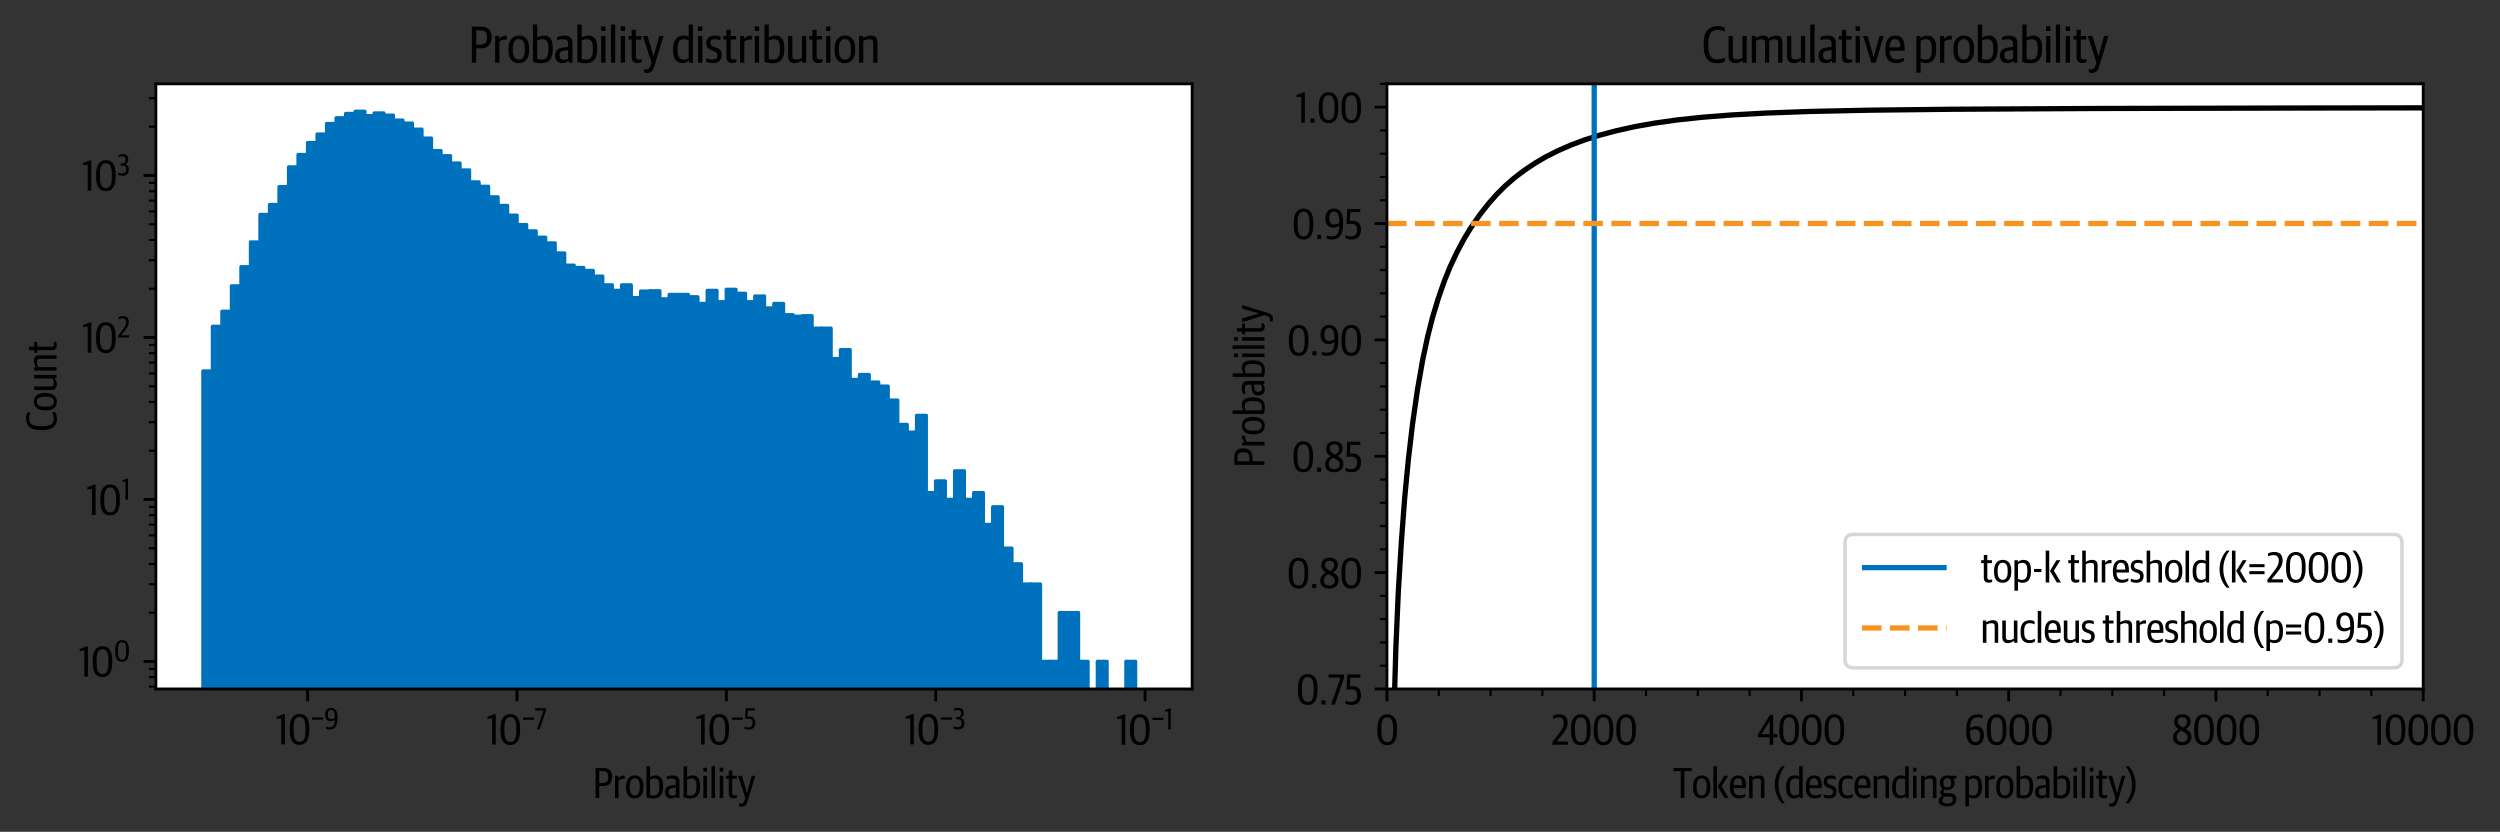 <?xml version="1.0" encoding="utf-8" standalone="no"?>
<!DOCTYPE svg PUBLIC "-//W3C//DTD SVG 1.1//EN"
  "http://www.w3.org/Graphics/SVG/1.1/DTD/svg11.dtd">
<svg xmlns:xlink="http://www.w3.org/1999/xlink" width="708.484pt" height="235.724pt" viewBox="0 0 708.484 235.724" xmlns="http://www.w3.org/2000/svg" version="1.1">
 <rect x="0" y="0" width="708.484" height="235.724" fill="#333333" stroke="none"/>
 <defs>
  <style type="text/css">*{stroke-linejoin: round; stroke-linecap: butt}</style>
 </defs>
 <g id="figure_1">
  <g id="patch_1">
   <path d="M 0 235.724 
L 708.484 235.724 
L 708.484 0 
L 0 0 
L 0 235.724 
z
" style="fill: none"/>
  </g>
  <g id="axes_1">
   <g id="patch_2">
    <path d="M 44.18 195.25 
L 337.843 195.25 
L 337.843 23.77 
L 44.18 23.77 
z
" style="fill: #ffffff"/>
   </g>
   <g id="patch_3">
    <path d="M 57.528 46093.751 
L 60.225 46093.751 
L 60.225 105.174 
L 57.528 105.174 
z
" clip-path="url(#p90022e26d6)" style="fill: #0071bc; stroke: #0071bc; stroke-linejoin: miter"/>
   </g>
   <g id="patch_4">
    <path d="M 60.225 46093.751 
L 62.922 46093.751 
L 62.922 92.513 
L 60.225 92.513 
z
" clip-path="url(#p90022e26d6)" style="fill: #0071bc; stroke: #0071bc; stroke-linejoin: miter"/>
   </g>
   <g id="patch_5">
    <path d="M 62.922 46093.751 
L 65.618 46093.751 
L 65.618 88.236 
L 62.922 88.236 
z
" clip-path="url(#p90022e26d6)" style="fill: #0071bc; stroke: #0071bc; stroke-linejoin: miter"/>
   </g>
   <g id="patch_6">
    <path d="M 65.618 46093.751 
L 68.315 46093.751 
L 68.315 81.042 
L 65.618 81.042 
z
" clip-path="url(#p90022e26d6)" style="fill: #0071bc; stroke: #0071bc; stroke-linejoin: miter"/>
   </g>
   <g id="patch_7">
    <path d="M 68.315 46093.751 
L 71.011 46093.751 
L 71.011 75.621 
L 68.315 75.621 
z
" clip-path="url(#p90022e26d6)" style="fill: #0071bc; stroke: #0071bc; stroke-linejoin: miter"/>
   </g>
   <g id="patch_8">
    <path d="M 71.011 46093.751 
L 73.708 46093.751 
L 73.708 68.612 
L 71.011 68.612 
z
" clip-path="url(#p90022e26d6)" style="fill: #0071bc; stroke: #0071bc; stroke-linejoin: miter"/>
   </g>
   <g id="patch_9">
    <path d="M 73.708 46093.751 
L 76.405 46093.751 
L 76.405 60.805 
L 73.708 60.805 
z
" clip-path="url(#p90022e26d6)" style="fill: #0071bc; stroke: #0071bc; stroke-linejoin: miter"/>
   </g>
   <g id="patch_10">
    <path d="M 76.405 46093.751 
L 79.101 46093.751 
L 79.101 57.991 
L 76.405 57.991 
z
" clip-path="url(#p90022e26d6)" style="fill: #0071bc; stroke: #0071bc; stroke-linejoin: miter"/>
   </g>
   <g id="patch_11">
    <path d="M 79.101 46093.751 
L 81.798 46093.751 
L 81.798 52.93 
L 79.101 52.93 
z
" clip-path="url(#p90022e26d6)" style="fill: #0071bc; stroke: #0071bc; stroke-linejoin: miter"/>
   </g>
   <g id="patch_12">
    <path d="M 81.798 46093.751 
L 84.495 46093.751 
L 84.495 47.336 
L 81.798 47.336 
z
" clip-path="url(#p90022e26d6)" style="fill: #0071bc; stroke: #0071bc; stroke-linejoin: miter"/>
   </g>
   <g id="patch_13">
    <path d="M 84.495 46093.751 
L 87.191 46093.751 
L 87.191 43.828 
L 84.495 43.828 
z
" clip-path="url(#p90022e26d6)" style="fill: #0071bc; stroke: #0071bc; stroke-linejoin: miter"/>
   </g>
   <g id="patch_14">
    <path d="M 87.191 46093.751 
L 89.888 46093.751 
L 89.888 40.442 
L 87.191 40.442 
z
" clip-path="url(#p90022e26d6)" style="fill: #0071bc; stroke: #0071bc; stroke-linejoin: miter"/>
   </g>
   <g id="patch_15">
    <path d="M 89.888 46093.751 
L 92.585 46093.751 
L 92.585 38.018 
L 89.888 38.018 
z
" clip-path="url(#p90022e26d6)" style="fill: #0071bc; stroke: #0071bc; stroke-linejoin: miter"/>
   </g>
   <g id="patch_16">
    <path d="M 92.585 46093.751 
L 95.281 46093.751 
L 95.281 35.04 
L 92.585 35.04 
z
" clip-path="url(#p90022e26d6)" style="fill: #0071bc; stroke: #0071bc; stroke-linejoin: miter"/>
   </g>
   <g id="patch_17">
    <path d="M 95.281 46093.751 
L 97.978 46093.751 
L 97.978 33.42 
L 95.281 33.42 
z
" clip-path="url(#p90022e26d6)" style="fill: #0071bc; stroke: #0071bc; stroke-linejoin: miter"/>
   </g>
   <g id="patch_18">
    <path d="M 97.978 46093.751 
L 100.674 46093.751 
L 100.674 32.192 
L 97.978 32.192 
z
" clip-path="url(#p90022e26d6)" style="fill: #0071bc; stroke: #0071bc; stroke-linejoin: miter"/>
   </g>
   <g id="patch_19">
    <path d="M 100.674 46093.751 
L 103.371 46093.751 
L 103.371 31.565 
L 100.674 31.565 
z
" clip-path="url(#p90022e26d6)" style="fill: #0071bc; stroke: #0071bc; stroke-linejoin: miter"/>
   </g>
   <g id="patch_20">
    <path d="M 103.371 46093.751 
L 106.068 46093.751 
L 106.068 32.805 
L 103.371 32.805 
z
" clip-path="url(#p90022e26d6)" style="fill: #0071bc; stroke: #0071bc; stroke-linejoin: miter"/>
   </g>
   <g id="patch_21">
    <path d="M 106.068 46093.751 
L 108.764 46093.751 
L 108.764 32.052 
L 106.068 32.052 
z
" clip-path="url(#p90022e26d6)" style="fill: #0071bc; stroke: #0071bc; stroke-linejoin: miter"/>
   </g>
   <g id="patch_22">
    <path d="M 108.764 46093.751 
L 111.461 46093.751 
L 111.461 32.677 
L 108.764 32.677 
z
" clip-path="url(#p90022e26d6)" style="fill: #0071bc; stroke: #0071bc; stroke-linejoin: miter"/>
   </g>
   <g id="patch_23">
    <path d="M 111.461 46093.751 
L 114.158 46093.751 
L 114.158 34.081 
L 111.461 34.081 
z
" clip-path="url(#p90022e26d6)" style="fill: #0071bc; stroke: #0071bc; stroke-linejoin: miter"/>
   </g>
   <g id="patch_24">
    <path d="M 114.158 46093.751 
L 116.854 46093.751 
L 116.854 34.926 
L 114.158 34.926 
z
" clip-path="url(#p90022e26d6)" style="fill: #0071bc; stroke: #0071bc; stroke-linejoin: miter"/>
   </g>
   <g id="patch_25">
    <path d="M 116.854 46093.751 
L 119.551 46093.751 
L 119.551 36.639 
L 116.854 36.639 
z
" clip-path="url(#p90022e26d6)" style="fill: #0071bc; stroke: #0071bc; stroke-linejoin: miter"/>
   </g>
   <g id="patch_26">
    <path d="M 119.551 46093.751 
L 122.248 46093.751 
L 122.248 39.181 
L 119.551 39.181 
z
" clip-path="url(#p90022e26d6)" style="fill: #0071bc; stroke: #0071bc; stroke-linejoin: miter"/>
   </g>
   <g id="patch_27">
    <path d="M 122.248 46093.751 
L 124.944 46093.751 
L 124.944 42.704 
L 122.248 42.704 
z
" clip-path="url(#p90022e26d6)" style="fill: #0071bc; stroke: #0071bc; stroke-linejoin: miter"/>
   </g>
   <g id="patch_28">
    <path d="M 124.944 46093.751 
L 127.641 46093.751 
L 127.641 44.157 
L 124.944 44.157 
z
" clip-path="url(#p90022e26d6)" style="fill: #0071bc; stroke: #0071bc; stroke-linejoin: miter"/>
   </g>
   <g id="patch_29">
    <path d="M 127.641 46093.751 
L 130.337 46093.751 
L 130.337 46.236 
L 127.641 46.236 
z
" clip-path="url(#p90022e26d6)" style="fill: #0071bc; stroke: #0071bc; stroke-linejoin: miter"/>
   </g>
   <g id="patch_30">
    <path d="M 130.337 46093.751 
L 133.034 46093.751 
L 133.034 48.203 
L 130.337 48.203 
z
" clip-path="url(#p90022e26d6)" style="fill: #0071bc; stroke: #0071bc; stroke-linejoin: miter"/>
   </g>
   <g id="patch_31">
    <path d="M 133.034 46093.751 
L 135.731 46093.751 
L 135.731 51.595 
L 133.034 51.595 
z
" clip-path="url(#p90022e26d6)" style="fill: #0071bc; stroke: #0071bc; stroke-linejoin: miter"/>
   </g>
   <g id="patch_32">
    <path d="M 135.731 46093.751 
L 138.427 46093.751 
L 138.427 52.837 
L 135.731 52.837 
z
" clip-path="url(#p90022e26d6)" style="fill: #0071bc; stroke: #0071bc; stroke-linejoin: miter"/>
   </g>
   <g id="patch_33">
    <path d="M 138.427 46093.751 
L 141.124 46093.751 
L 141.124 55.821 
L 138.427 55.821 
z
" clip-path="url(#p90022e26d6)" style="fill: #0071bc; stroke: #0071bc; stroke-linejoin: miter"/>
   </g>
   <g id="patch_34">
    <path d="M 141.124 46093.751 
L 143.821 46093.751 
L 143.821 58.264 
L 141.124 58.264 
z
" clip-path="url(#p90022e26d6)" style="fill: #0071bc; stroke: #0071bc; stroke-linejoin: miter"/>
   </g>
   <g id="patch_35">
    <path d="M 143.821 46093.751 
L 146.517 46093.751 
L 146.517 61.014 
L 143.821 61.014 
z
" clip-path="url(#p90022e26d6)" style="fill: #0071bc; stroke: #0071bc; stroke-linejoin: miter"/>
   </g>
   <g id="patch_36">
    <path d="M 146.517 46093.751 
L 149.214 46093.751 
L 149.214 63.676 
L 146.517 63.676 
z
" clip-path="url(#p90022e26d6)" style="fill: #0071bc; stroke: #0071bc; stroke-linejoin: miter"/>
   </g>
   <g id="patch_37">
    <path d="M 149.214 46093.751 
L 151.91 46093.751 
L 151.91 65.48 
L 149.214 65.48 
z
" clip-path="url(#p90022e26d6)" style="fill: #0071bc; stroke: #0071bc; stroke-linejoin: miter"/>
   </g>
   <g id="patch_38">
    <path d="M 151.91 46093.751 
L 154.607 46093.751 
L 154.607 67.271 
L 151.91 67.271 
z
" clip-path="url(#p90022e26d6)" style="fill: #0071bc; stroke: #0071bc; stroke-linejoin: miter"/>
   </g>
   <g id="patch_39">
    <path d="M 154.607 46093.751 
L 157.304 46093.751 
L 157.304 68.871 
L 154.607 68.871 
z
" clip-path="url(#p90022e26d6)" style="fill: #0071bc; stroke: #0071bc; stroke-linejoin: miter"/>
   </g>
   <g id="patch_40">
    <path d="M 157.304 46093.751 
L 160 46093.751 
L 160 71.72 
L 157.304 71.72 
z
" clip-path="url(#p90022e26d6)" style="fill: #0071bc; stroke: #0071bc; stroke-linejoin: miter"/>
   </g>
   <g id="patch_41">
    <path d="M 160 46093.751 
L 162.697 46093.751 
L 162.697 75.187 
L 160 75.187 
z
" clip-path="url(#p90022e26d6)" style="fill: #0071bc; stroke: #0071bc; stroke-linejoin: miter"/>
   </g>
   <g id="patch_42">
    <path d="M 162.697 46093.751 
L 165.394 46093.751 
L 165.394 75.841 
L 162.697 75.841 
z
" clip-path="url(#p90022e26d6)" style="fill: #0071bc; stroke: #0071bc; stroke-linejoin: miter"/>
   </g>
   <g id="patch_43">
    <path d="M 165.394 46093.751 
L 168.09 46093.751 
L 168.09 76.67 
L 165.394 76.67 
z
" clip-path="url(#p90022e26d6)" style="fill: #0071bc; stroke: #0071bc; stroke-linejoin: miter"/>
   </g>
   <g id="patch_44">
    <path d="M 168.09 46093.751 
L 170.787 46093.751 
L 170.787 78.273 
L 168.09 78.273 
z
" clip-path="url(#p90022e26d6)" style="fill: #0071bc; stroke: #0071bc; stroke-linejoin: miter"/>
   </g>
   <g id="patch_45">
    <path d="M 170.787 46093.751 
L 173.484 46093.751 
L 173.484 80.757 
L 170.787 80.757 
z
" clip-path="url(#p90022e26d6)" style="fill: #0071bc; stroke: #0071bc; stroke-linejoin: miter"/>
   </g>
   <g id="patch_46">
    <path d="M 173.484 46093.751 
L 176.18 46093.751 
L 176.18 82.329 
L 173.484 82.329 
z
" clip-path="url(#p90022e26d6)" style="fill: #0071bc; stroke: #0071bc; stroke-linejoin: miter"/>
   </g>
   <g id="patch_47">
    <path d="M 176.18 46093.751 
L 178.877 46093.751 
L 178.877 80.757 
L 176.18 80.757 
z
" clip-path="url(#p90022e26d6)" style="fill: #0071bc; stroke: #0071bc; stroke-linejoin: miter"/>
   </g>
   <g id="patch_48">
    <path d="M 178.877 46093.751 
L 181.573 46093.751 
L 181.573 84.373 
L 178.877 84.373 
z
" clip-path="url(#p90022e26d6)" style="fill: #0071bc; stroke: #0071bc; stroke-linejoin: miter"/>
   </g>
   <g id="patch_49">
    <path d="M 181.573 46093.751 
L 184.27 46093.751 
L 184.27 82.534 
L 181.573 82.534 
z
" clip-path="url(#p90022e26d6)" style="fill: #0071bc; stroke: #0071bc; stroke-linejoin: miter"/>
   </g>
   <g id="patch_50">
    <path d="M 184.27 46093.751 
L 186.967 46093.751 
L 186.967 82.431 
L 184.27 82.431 
z
" clip-path="url(#p90022e26d6)" style="fill: #0071bc; stroke: #0071bc; stroke-linejoin: miter"/>
   </g>
   <g id="patch_51">
    <path d="M 186.967 46093.751 
L 189.663 46093.751 
L 189.663 84.716 
L 186.967 84.716 
z
" clip-path="url(#p90022e26d6)" style="fill: #0071bc; stroke: #0071bc; stroke-linejoin: miter"/>
   </g>
   <g id="patch_52">
    <path d="M 189.663 46093.751 
L 192.36 46093.751 
L 192.36 83.487 
L 189.663 83.487 
z
" clip-path="url(#p90022e26d6)" style="fill: #0071bc; stroke: #0071bc; stroke-linejoin: miter"/>
   </g>
   <g id="patch_53">
    <path d="M 192.36 46093.751 
L 195.057 46093.751 
L 195.057 83.487 
L 192.36 83.487 
z
" clip-path="url(#p90022e26d6)" style="fill: #0071bc; stroke: #0071bc; stroke-linejoin: miter"/>
   </g>
   <g id="patch_54">
    <path d="M 195.057 46093.751 
L 197.753 46093.751 
L 197.753 84.148 
L 195.057 84.148 
z
" clip-path="url(#p90022e26d6)" style="fill: #0071bc; stroke: #0071bc; stroke-linejoin: miter"/>
   </g>
   <g id="patch_55">
    <path d="M 197.753 46093.751 
L 200.45 46093.751 
L 200.45 86.025 
L 197.753 86.025 
z
" clip-path="url(#p90022e26d6)" style="fill: #0071bc; stroke: #0071bc; stroke-linejoin: miter"/>
   </g>
   <g id="patch_56">
    <path d="M 200.45 46093.751 
L 203.146 46093.751 
L 203.146 82.329 
L 200.45 82.329 
z
" clip-path="url(#p90022e26d6)" style="fill: #0071bc; stroke: #0071bc; stroke-linejoin: miter"/>
   </g>
   <g id="patch_57">
    <path d="M 203.146 46093.751 
L 205.843 46093.751 
L 205.843 85.539 
L 203.146 85.539 
z
" clip-path="url(#p90022e26d6)" style="fill: #0071bc; stroke: #0071bc; stroke-linejoin: miter"/>
   </g>
   <g id="patch_58">
    <path d="M 205.843 46093.751 
L 208.54 46093.751 
L 208.54 82.025 
L 205.843 82.025 
z
" clip-path="url(#p90022e26d6)" style="fill: #0071bc; stroke: #0071bc; stroke-linejoin: miter"/>
   </g>
   <g id="patch_59">
    <path d="M 208.54 46093.751 
L 211.236 46093.751 
L 211.236 83.164 
L 208.54 83.164 
z
" clip-path="url(#p90022e26d6)" style="fill: #0071bc; stroke: #0071bc; stroke-linejoin: miter"/>
   </g>
   <g id="patch_60">
    <path d="M 211.236 46093.751 
L 213.933 46093.751 
L 213.933 85.539 
L 211.236 85.539 
z
" clip-path="url(#p90022e26d6)" style="fill: #0071bc; stroke: #0071bc; stroke-linejoin: miter"/>
   </g>
   <g id="patch_61">
    <path d="M 213.933 46093.751 
L 216.63 46093.751 
L 216.63 83.925 
L 213.933 83.925 
z
" clip-path="url(#p90022e26d6)" style="fill: #0071bc; stroke: #0071bc; stroke-linejoin: miter"/>
   </g>
   <g id="patch_62">
    <path d="M 216.63 46093.751 
L 219.326 46093.751 
L 219.326 87.296 
L 216.63 87.296 
z
" clip-path="url(#p90022e26d6)" style="fill: #0071bc; stroke: #0071bc; stroke-linejoin: miter"/>
   </g>
   <g id="patch_63">
    <path d="M 219.326 46093.751 
L 222.023 46093.751 
L 222.023 86.025 
L 219.326 86.025 
z
" clip-path="url(#p90022e26d6)" style="fill: #0071bc; stroke: #0071bc; stroke-linejoin: miter"/>
   </g>
   <g id="patch_64">
    <path d="M 222.023 46093.751 
L 224.72 46093.751 
L 224.72 89.222 
L 222.023 89.222 
z
" clip-path="url(#p90022e26d6)" style="fill: #0071bc; stroke: #0071bc; stroke-linejoin: miter"/>
   </g>
   <g id="patch_65">
    <path d="M 224.72 46093.751 
L 227.416 46093.751 
L 227.416 89.66 
L 224.72 89.66 
z
" clip-path="url(#p90022e26d6)" style="fill: #0071bc; stroke: #0071bc; stroke-linejoin: miter"/>
   </g>
   <g id="patch_66">
    <path d="M 227.416 46093.751 
L 230.113 46093.751 
L 230.113 89.513 
L 227.416 89.513 
z
" clip-path="url(#p90022e26d6)" style="fill: #0071bc; stroke: #0071bc; stroke-linejoin: miter"/>
   </g>
   <g id="patch_67">
    <path d="M 230.113 46093.751 
L 232.809 46093.751 
L 232.809 93.031 
L 230.113 93.031 
z
" clip-path="url(#p90022e26d6)" style="fill: #0071bc; stroke: #0071bc; stroke-linejoin: miter"/>
   </g>
   <g id="patch_68">
    <path d="M 232.809 46093.751 
L 235.506 46093.751 
L 235.506 93.031 
L 232.809 93.031 
z
" clip-path="url(#p90022e26d6)" style="fill: #0071bc; stroke: #0071bc; stroke-linejoin: miter"/>
   </g>
   <g id="patch_69">
    <path d="M 235.506 46093.751 
L 238.203 46093.751 
L 238.203 101.646 
L 235.506 101.646 
z
" clip-path="url(#p90022e26d6)" style="fill: #0071bc; stroke: #0071bc; stroke-linejoin: miter"/>
   </g>
   <g id="patch_70">
    <path d="M 238.203 46093.751 
L 240.899 46093.751 
L 240.899 99.119 
L 238.203 99.119 
z
" clip-path="url(#p90022e26d6)" style="fill: #0071bc; stroke: #0071bc; stroke-linejoin: miter"/>
   </g>
   <g id="patch_71">
    <path d="M 240.899 46093.751 
L 243.596 46093.751 
L 243.596 107.562 
L 240.899 107.562 
z
" clip-path="url(#p90022e26d6)" style="fill: #0071bc; stroke: #0071bc; stroke-linejoin: miter"/>
   </g>
   <g id="patch_72">
    <path d="M 243.596 46093.751 
L 246.293 46093.751 
L 246.293 106.163 
L 243.596 106.163 
z
" clip-path="url(#p90022e26d6)" style="fill: #0071bc; stroke: #0071bc; stroke-linejoin: miter"/>
   </g>
   <g id="patch_73">
    <path d="M 246.293 46093.751 
L 248.989 46093.751 
L 248.989 108.301 
L 246.293 108.301 
z
" clip-path="url(#p90022e26d6)" style="fill: #0071bc; stroke: #0071bc; stroke-linejoin: miter"/>
   </g>
   <g id="patch_74">
    <path d="M 248.989 46093.751 
L 251.686 46093.751 
L 251.686 109.463 
L 248.989 109.463 
z
" clip-path="url(#p90022e26d6)" style="fill: #0071bc; stroke: #0071bc; stroke-linejoin: miter"/>
   </g>
   <g id="patch_75">
    <path d="M 251.686 46093.751 
L 254.382 46093.751 
L 254.382 113.419 
L 251.686 113.419 
z
" clip-path="url(#p90022e26d6)" style="fill: #0071bc; stroke: #0071bc; stroke-linejoin: miter"/>
   </g>
   <g id="patch_76">
    <path d="M 254.382 46093.751 
L 257.079 46093.751 
L 257.079 120.323 
L 254.382 120.323 
z
" clip-path="url(#p90022e26d6)" style="fill: #0071bc; stroke: #0071bc; stroke-linejoin: miter"/>
   </g>
   <g id="patch_77">
    <path d="M 257.079 46093.751 
L 259.776 46093.751 
L 259.776 122.5 
L 257.079 122.5 
z
" clip-path="url(#p90022e26d6)" style="fill: #0071bc; stroke: #0071bc; stroke-linejoin: miter"/>
   </g>
   <g id="patch_78">
    <path d="M 259.776 46093.751 
L 262.472 46093.751 
L 262.472 117.747 
L 259.776 117.747 
z
" clip-path="url(#p90022e26d6)" style="fill: #0071bc; stroke: #0071bc; stroke-linejoin: miter"/>
   </g>
   <g id="patch_79">
    <path d="M 262.472 46093.751 
L 265.169 46093.751 
L 265.169 139.649 
L 262.472 139.649 
z
" clip-path="url(#p90022e26d6)" style="fill: #0071bc; stroke: #0071bc; stroke-linejoin: miter"/>
   </g>
   <g id="patch_80">
    <path d="M 265.169 46093.751 
L 267.866 46093.751 
L 267.866 136.319 
L 265.169 136.319 
z
" clip-path="url(#p90022e26d6)" style="fill: #0071bc; stroke: #0071bc; stroke-linejoin: miter"/>
   </g>
   <g id="patch_81">
    <path d="M 267.866 46093.751 
L 270.562 46093.751 
L 270.562 141.55 
L 267.866 141.55 
z
" clip-path="url(#p90022e26d6)" style="fill: #0071bc; stroke: #0071bc; stroke-linejoin: miter"/>
   </g>
   <g id="patch_82">
    <path d="M 270.562 46093.751 
L 273.259 46093.751 
L 273.259 133.466 
L 270.562 133.466 
z
" clip-path="url(#p90022e26d6)" style="fill: #0071bc; stroke: #0071bc; stroke-linejoin: miter"/>
   </g>
   <g id="patch_83">
    <path d="M 273.259 46093.751 
L 275.956 46093.751 
L 275.956 141.55 
L 273.259 141.55 
z
" clip-path="url(#p90022e26d6)" style="fill: #0071bc; stroke: #0071bc; stroke-linejoin: miter"/>
   </g>
   <g id="patch_84">
    <path d="M 275.956 46093.751 
L 278.652 46093.751 
L 278.652 139.649 
L 275.956 139.649 
z
" clip-path="url(#p90022e26d6)" style="fill: #0071bc; stroke: #0071bc; stroke-linejoin: miter"/>
   </g>
   <g id="patch_85">
    <path d="M 278.652 46093.751 
L 281.349 46093.751 
L 281.349 148.661 
L 278.652 148.661 
z
" clip-path="url(#p90022e26d6)" style="fill: #0071bc; stroke: #0071bc; stroke-linejoin: miter"/>
   </g>
   <g id="patch_86">
    <path d="M 281.349 46093.751 
L 284.045 46093.751 
L 284.045 143.65 
L 281.349 143.65 
z
" clip-path="url(#p90022e26d6)" style="fill: #0071bc; stroke: #0071bc; stroke-linejoin: miter"/>
   </g>
   <g id="patch_87">
    <path d="M 284.045 46093.751 
L 286.742 46093.751 
L 286.742 155.369 
L 284.045 155.369 
z
" clip-path="url(#p90022e26d6)" style="fill: #0071bc; stroke: #0071bc; stroke-linejoin: miter"/>
   </g>
   <g id="patch_88">
    <path d="M 286.742 46093.751 
L 289.439 46093.751 
L 289.439 159.818 
L 286.742 159.818 
z
" clip-path="url(#p90022e26d6)" style="fill: #0071bc; stroke: #0071bc; stroke-linejoin: miter"/>
   </g>
   <g id="patch_89">
    <path d="M 289.439 46093.751 
L 292.135 46093.751 
L 292.135 165.553 
L 289.439 165.553 
z
" clip-path="url(#p90022e26d6)" style="fill: #0071bc; stroke: #0071bc; stroke-linejoin: miter"/>
   </g>
   <g id="patch_90">
    <path d="M 292.135 46093.751 
L 294.832 46093.751 
L 294.832 165.553 
L 292.135 165.553 
z
" clip-path="url(#p90022e26d6)" style="fill: #0071bc; stroke: #0071bc; stroke-linejoin: miter"/>
   </g>
   <g id="patch_91">
    <path d="M 294.832 46093.751 
L 297.529 46093.751 
L 297.529 187.456 
L 294.832 187.456 
z
" clip-path="url(#p90022e26d6)" style="fill: #0071bc; stroke: #0071bc; stroke-linejoin: miter"/>
   </g>
   <g id="patch_92">
    <path d="M 297.529 46093.751 
L 300.225 46093.751 
L 300.225 187.456 
L 297.529 187.456 
z
" clip-path="url(#p90022e26d6)" style="fill: #0071bc; stroke: #0071bc; stroke-linejoin: miter"/>
   </g>
   <g id="patch_93">
    <path d="M 300.225 46093.751 
L 302.922 46093.751 
L 302.922 173.637 
L 300.225 173.637 
z
" clip-path="url(#p90022e26d6)" style="fill: #0071bc; stroke: #0071bc; stroke-linejoin: miter"/>
   </g>
   <g id="patch_94">
    <path d="M 302.922 46093.751 
L 305.619 46093.751 
L 305.619 173.637 
L 302.922 173.637 
z
" clip-path="url(#p90022e26d6)" style="fill: #0071bc; stroke: #0071bc; stroke-linejoin: miter"/>
   </g>
   <g id="patch_95">
    <path d="M 305.619 46093.751 
L 308.315 46093.751 
L 308.315 187.456 
L 305.619 187.456 
z
" clip-path="url(#p90022e26d6)" style="fill: #0071bc; stroke: #0071bc; stroke-linejoin: miter"/>
   </g>
   <g id="patch_96">
    <path d="M 308.315 46093.751 
L 311.012 46093.751 
L 311.012 46093.751 
L 308.315 46093.751 
z
" clip-path="url(#p90022e26d6)" style="fill: #0071bc; stroke: #0071bc; stroke-linejoin: miter"/>
   </g>
   <g id="patch_97">
    <path d="M 311.012 46093.751 
L 313.708 46093.751 
L 313.708 187.456 
L 311.012 187.456 
z
" clip-path="url(#p90022e26d6)" style="fill: #0071bc; stroke: #0071bc; stroke-linejoin: miter"/>
   </g>
   <g id="patch_98">
    <path d="M 313.708 46093.751 
L 316.405 46093.751 
L 316.405 46093.751 
L 313.708 46093.751 
z
" clip-path="url(#p90022e26d6)" style="fill: #0071bc; stroke: #0071bc; stroke-linejoin: miter"/>
   </g>
   <g id="patch_99">
    <path d="M 316.405 46093.751 
L 319.102 46093.751 
L 319.102 46093.751 
L 316.405 46093.751 
z
" clip-path="url(#p90022e26d6)" style="fill: #0071bc; stroke: #0071bc; stroke-linejoin: miter"/>
   </g>
   <g id="patch_100">
    <path d="M 319.102 46093.751 
L 321.798 46093.751 
L 321.798 187.456 
L 319.102 187.456 
z
" clip-path="url(#p90022e26d6)" style="fill: #0071bc; stroke: #0071bc; stroke-linejoin: miter"/>
   </g>
   <g id="patch_101">
    <path d="M 321.798 46093.751 
L 324.495 46093.751 
L 324.495 46093.751 
L 321.798 46093.751 
z
" clip-path="url(#p90022e26d6)" style="fill: #0071bc; stroke: #0071bc; stroke-linejoin: miter"/>
   </g>
   <g id="matplotlib.axis_1">
    <g id="xtick_1">
     <g id="line2d_1">
      <defs>
       <path id="m4ba84d7c4b" d="M 0 0 
L 0 3.5 
" style="stroke: #000000; stroke-width: 0.8"/>
      </defs>
      <g>
       <use xlink:href="#m4ba84d7c4b" x="87.191" y="195.25" style="stroke: #000000; stroke-width: 0.8"/>
      </g>
     </g>
     <g id="text_1">
      <!-- $\mathdefault{10^{-9}}$ -->
      <g transform="translate(78.131 211.059)scale(0.12 -0.12)">
       <defs>
        <path id="GuardianSansCond-Regular-31" d="M 832 0 
L 1363 0 
L 1363 4474 
L 1171 4474 
L 141 4083 
L 141 3776 
L 832 3846 
L 832 0 
z
" transform="scale(0.016)"/>
        <path id="GuardianSansCond-Regular-30" d="M 1722 -70 
C 2656 -70 3155 646 3155 2061 
L 3155 2406 
C 3155 3891 2598 4499 1715 4499 
C 819 4499 269 3834 269 2368 
L 269 2042 
C 269 499 845 -70 1722 -70 
z
M 1728 384 
C 1069 384 845 979 845 2016 
L 845 2490 
C 845 3494 1088 4051 1709 4051 
C 2336 4051 2592 3514 2592 2458 
L 2592 1978 
C 2592 934 2374 384 1728 384 
z
" transform="scale(0.016)"/>
        <path id="GuardianSansCond-Regular-2212" d="M 262 2010 
L 2554 2010 
L 2554 2477 
L 262 2477 
L 262 2010 
z
" transform="scale(0.016)"/>
        <path id="GuardianSansCond-Regular-39" d="M 1171 -70 
C 2176 -70 2854 448 2854 2221 
L 2854 2586 
C 2854 3795 2432 4499 1523 4499 
C 691 4499 243 3917 243 3021 
C 243 2202 653 1683 1389 1683 
C 1766 1683 2074 1818 2285 1984 
C 2266 608 1798 397 1107 397 
C 851 397 563 467 429 518 
L 429 96 
C 563 0 858 -70 1171 -70 
z
M 1542 2150 
C 1056 2150 806 2445 806 3072 
C 806 3712 1043 4045 1523 4045 
C 2048 4045 2285 3558 2285 2592 
L 2285 2374 
C 2138 2272 1882 2150 1542 2150 
z
" transform="scale(0.016)"/>
       </defs>
       <use xlink:href="#GuardianSansCond-Regular-31" transform="translate(0 0.884)"/>
       <use xlink:href="#GuardianSansCond-Regular-30" transform="translate(28.8 0.884)"/>
       <use xlink:href="#GuardianSansCond-Regular-2212" transform="translate(83.198 36.792)scale(0.7)"/>
       <use xlink:href="#GuardianSansCond-Regular-39" transform="translate(113.928 36.792)scale(0.7)"/>
      </g>
     </g>
    </g>
    <g id="xtick_2">
     <g id="line2d_2">
      <g>
       <use xlink:href="#m4ba84d7c4b" x="146.517" y="195.25" style="stroke: #000000; stroke-width: 0.8"/>
      </g>
     </g>
     <g id="text_2">
      <!-- $\mathdefault{10^{-7}}$ -->
      <g transform="translate(137.877 211.059)scale(0.12 -0.12)">
       <defs>
        <path id="GuardianSansCond-Regular-37" d="M 461 0 
L 1018 0 
L 2387 3994 
L 2387 4435 
L 109 4435 
L 109 3974 
L 1850 3974 
L 1850 3949 
L 461 0 
z
" transform="scale(0.016)"/>
       </defs>
       <use xlink:href="#GuardianSansCond-Regular-31" transform="translate(0 0.584)"/>
       <use xlink:href="#GuardianSansCond-Regular-30" transform="translate(28.8 0.584)"/>
       <use xlink:href="#GuardianSansCond-Regular-2212" transform="translate(83.198 36.492)scale(0.7)"/>
       <use xlink:href="#GuardianSansCond-Regular-37" transform="translate(113.928 36.492)scale(0.7)"/>
      </g>
     </g>
    </g>
    <g id="xtick_3">
     <g id="line2d_3">
      <g>
       <use xlink:href="#m4ba84d7c4b" x="205.843" y="195.25" style="stroke: #000000; stroke-width: 0.8"/>
      </g>
     </g>
     <g id="text_3">
      <!-- $\mathdefault{10^{-5}}$ -->
      <g transform="translate(197.083 211.059)scale(0.12 -0.12)">
       <defs>
        <path id="GuardianSansCond-Regular-35" d="M 1094 -64 
C 1971 -64 2445 512 2445 1363 
C 2445 2298 1997 2707 1165 2707 
C 1011 2707 890 2694 794 2675 
L 877 3974 
L 2342 3974 
L 2342 4435 
L 429 4435 
L 294 2170 
C 467 2208 710 2246 966 2246 
C 1587 2246 1875 1990 1875 1363 
C 1875 717 1587 397 954 397 
C 627 397 365 474 154 582 
L 154 147 
C 352 26 672 -64 1094 -64 
z
" transform="scale(0.016)"/>
       </defs>
       <use xlink:href="#GuardianSansCond-Regular-31" transform="translate(0 0.584)"/>
       <use xlink:href="#GuardianSansCond-Regular-30" transform="translate(28.8 0.584)"/>
       <use xlink:href="#GuardianSansCond-Regular-2212" transform="translate(83.198 36.492)scale(0.7)"/>
       <use xlink:href="#GuardianSansCond-Regular-35" transform="translate(113.928 36.492)scale(0.7)"/>
      </g>
     </g>
    </g>
    <g id="xtick_4">
     <g id="line2d_4">
      <g>
       <use xlink:href="#m4ba84d7c4b" x="265.169" y="195.25" style="stroke: #000000; stroke-width: 0.8"/>
      </g>
     </g>
     <g id="text_4">
      <!-- $\mathdefault{10^{-3}}$ -->
      <g transform="translate(256.349 211.059)scale(0.12 -0.12)">
       <defs>
        <path id="GuardianSansCond-Regular-33" d="M 1094 -64 
C 1920 -64 2432 416 2432 1248 
C 2432 1939 2112 2253 1606 2362 
L 1606 2381 
C 2042 2515 2310 2803 2310 3405 
C 2310 4096 1882 4499 1158 4499 
C 787 4499 486 4429 275 4320 
L 275 3891 
C 461 3968 678 4038 998 4038 
C 1478 4038 1754 3866 1754 3302 
C 1754 2797 1478 2547 1018 2547 
L 717 2547 
L 717 2086 
L 1056 2086 
C 1600 2086 1869 1837 1869 1267 
C 1869 646 1517 403 947 403 
C 646 403 358 493 147 608 
L 147 166 
C 358 32 640 -64 1094 -64 
z
" transform="scale(0.016)"/>
       </defs>
       <use xlink:href="#GuardianSansCond-Regular-31" transform="translate(0 0.884)"/>
       <use xlink:href="#GuardianSansCond-Regular-30" transform="translate(28.8 0.884)"/>
       <use xlink:href="#GuardianSansCond-Regular-2212" transform="translate(83.198 36.792)scale(0.7)"/>
       <use xlink:href="#GuardianSansCond-Regular-33" transform="translate(113.928 36.792)scale(0.7)"/>
      </g>
     </g>
    </g>
    <g id="xtick_5">
     <g id="line2d_5">
      <g>
       <use xlink:href="#m4ba84d7c4b" x="324.495" y="195.25" style="stroke: #000000; stroke-width: 0.8"/>
      </g>
     </g>
     <g id="text_5">
      <!-- $\mathdefault{10^{-1}}$ -->
      <g transform="translate(316.275 211.059)scale(0.12 -0.12)">
       <use xlink:href="#GuardianSansCond-Regular-31" transform="translate(0 0.158)"/>
       <use xlink:href="#GuardianSansCond-Regular-30" transform="translate(28.8 0.158)"/>
       <use xlink:href="#GuardianSansCond-Regular-2212" transform="translate(83.198 36.066)scale(0.7)"/>
       <use xlink:href="#GuardianSansCond-Regular-31" transform="translate(113.928 36.066)scale(0.7)"/>
      </g>
     </g>
    </g>
    <g id="text_6">
     <!-- Probability -->
     <g transform="translate(167.985 226.159)scale(0.12 -0.12)">
      <defs>
       <path id="GuardianSansCond-Regular-50" d="M 416 0 
L 954 0 
L 954 1766 
L 1555 1766 
C 2362 1766 2854 2246 2854 3117 
C 2854 4026 2413 4435 1536 4435 
L 416 4435 
L 416 0 
z
M 954 2221 
L 954 3974 
L 1478 3974 
C 2061 3974 2285 3750 2285 3098 
C 2285 2496 2054 2221 1472 2221 
L 954 2221 
z
" transform="scale(0.016)"/>
       <path id="GuardianSansCond-Regular-72" d="M 346 0 
L 870 0 
L 870 2605 
C 1062 2752 1306 2842 1587 2842 
C 1638 2842 1728 2835 1786 2829 
L 1786 3302 
C 1747 3315 1677 3328 1606 3328 
C 1306 3328 1030 3142 870 2938 
L 845 2938 
L 845 3283 
L 346 3283 
L 346 0 
z
" transform="scale(0.016)"/>
       <path id="GuardianSansCond-Regular-6f" d="M 1459 -51 
C 2272 -51 2733 570 2733 1542 
L 2733 1747 
C 2733 2771 2291 3334 1459 3334 
C 659 3334 186 2714 186 1741 
L 186 1530 
C 186 531 614 -51 1459 -51 
z
M 1466 378 
C 992 378 723 762 723 1472 
L 723 1818 
C 723 2451 947 2906 1453 2906 
C 1920 2906 2195 2560 2195 1805 
L 2195 1466 
C 2195 826 1958 378 1466 378 
z
" transform="scale(0.016)"/>
       <path id="GuardianSansCond-Regular-62" d="M 1382 -64 
C 2317 -64 2784 531 2784 1619 
L 2784 1843 
C 2784 2995 2285 3334 1702 3334 
C 1338 3334 1075 3219 896 3104 
L 870 3104 
L 870 4698 
L 346 4698 
L 346 102 
C 557 19 1005 -64 1382 -64 
z
M 1408 378 
C 1165 378 979 416 870 454 
L 870 2733 
C 992 2790 1216 2893 1491 2893 
C 2003 2893 2246 2650 2246 1818 
L 2246 1549 
C 2246 627 1875 378 1408 378 
z
" transform="scale(0.016)"/>
       <path id="GuardianSansCond-Regular-61" d="M 1082 -51 
C 1395 -51 1638 77 1779 230 
L 1811 230 
L 1862 0 
L 2291 0 
L 2291 2413 
C 2291 3027 1958 3334 1293 3334 
C 915 3334 634 3258 410 3155 
L 410 2771 
C 576 2829 806 2886 1094 2886 
C 1600 2886 1766 2739 1766 2278 
L 1766 1958 
L 1088 1856 
C 480 1766 160 1466 160 883 
C 160 250 525 -51 1082 -51 
z
M 1222 358 
C 877 358 704 544 704 915 
C 704 1274 877 1440 1242 1485 
L 1766 1549 
L 1766 525 
C 1658 435 1459 358 1222 358 
z
" transform="scale(0.016)"/>
       <path id="GuardianSansCond-Regular-69" d="M 358 0 
L 883 0 
L 883 3283 
L 358 3283 
L 358 0 
z
M 352 3910 
L 883 3910 
L 883 4474 
L 352 4474 
L 352 3910 
z
" transform="scale(0.016)"/>
       <path id="GuardianSansCond-Regular-6c" d="M 358 0 
L 877 0 
L 877 4698 
L 358 4698 
L 358 0 
z
" transform="scale(0.016)"/>
       <path id="GuardianSansCond-Regular-74" d="M 1222 -38 
C 1466 -38 1619 26 1722 90 
L 1722 442 
C 1632 416 1517 390 1382 390 
C 1107 390 1005 480 1005 781 
L 1005 2848 
L 1683 2848 
L 1683 3283 
L 1005 3283 
L 1005 4051 
L 486 4051 
L 486 3283 
L 96 3283 
L 96 2848 
L 486 2848 
L 486 710 
C 486 160 774 -38 1222 -38 
z
" transform="scale(0.016)"/>
       <path id="GuardianSansCond-Regular-79" d="M 570 -1261 
C 1082 -1261 1306 -960 1485 -365 
L 2592 3283 
L 2067 3283 
L 1485 1197 
C 1421 992 1376 787 1376 787 
L 1363 787 
C 1363 787 1331 928 1248 1203 
L 621 3283 
L 51 3283 
L 1120 13 
L 1018 -294 
C 896 -698 749 -826 480 -826 
C 384 -826 262 -813 186 -800 
L 186 -1171 
C 282 -1222 435 -1261 570 -1261 
z
" transform="scale(0.016)"/>
      </defs>
      <use xlink:href="#GuardianSansCond-Regular-50"/>
      <use xlink:href="#GuardianSansCond-Regular-72" x="47"/>
      <use xlink:href="#GuardianSansCond-Regular-6f" x="75.8"/>
      <use xlink:href="#GuardianSansCond-Regular-62" x="121.4"/>
      <use xlink:href="#GuardianSansCond-Regular-61" x="168"/>
      <use xlink:href="#GuardianSansCond-Regular-62" x="208.9"/>
      <use xlink:href="#GuardianSansCond-Regular-69" x="255.5"/>
      <use xlink:href="#GuardianSansCond-Regular-6c" x="274.8"/>
      <use xlink:href="#GuardianSansCond-Regular-69" x="294.1"/>
      <use xlink:href="#GuardianSansCond-Regular-74" x="313.4"/>
      <use xlink:href="#GuardianSansCond-Regular-79" x="342.4"/>
     </g>
    </g>
   </g>
   <g id="matplotlib.axis_2">
    <g id="ytick_1">
     <g id="line2d_6">
      <defs>
       <path id="m165d26b65f" d="M 0 0 
L -3.5 0 
" style="stroke: #000000; stroke-width: 0.8"/>
      </defs>
      <g>
       <use xlink:href="#m165d26b65f" x="44.18" y="187.456" style="stroke: #000000; stroke-width: 0.8"/>
      </g>
     </g>
     <g id="text_7">
      <!-- $\mathdefault{10^{0}}$ -->
      <g transform="translate(22.3 191.86)scale(0.12 -0.12)">
       <use xlink:href="#GuardianSansCond-Regular-31" transform="translate(0 0.884)"/>
       <use xlink:href="#GuardianSansCond-Regular-30" transform="translate(28.8 0.884)"/>
       <use xlink:href="#GuardianSansCond-Regular-30" transform="translate(83.198 36.792)scale(0.7)"/>
      </g>
     </g>
    </g>
    <g id="ytick_2">
     <g id="line2d_7">
      <g>
       <use xlink:href="#m165d26b65f" x="44.18" y="141.55" style="stroke: #000000; stroke-width: 0.8"/>
      </g>
     </g>
     <g id="text_8">
      <!-- $\mathdefault{10^{1}}$ -->
      <g transform="translate(24.46 145.954)scale(0.12 -0.12)">
       <use xlink:href="#GuardianSansCond-Regular-31" transform="translate(0 0.158)"/>
       <use xlink:href="#GuardianSansCond-Regular-30" transform="translate(28.8 0.158)"/>
       <use xlink:href="#GuardianSansCond-Regular-31" transform="translate(83.198 36.066)scale(0.7)"/>
      </g>
     </g>
    </g>
    <g id="ytick_3">
     <g id="line2d_8">
      <g>
       <use xlink:href="#m165d26b65f" x="44.18" y="95.643" style="stroke: #000000; stroke-width: 0.8"/>
      </g>
     </g>
     <g id="text_9">
      <!-- $\mathdefault{10^{2}}$ -->
      <g transform="translate(23.26 100.048)scale(0.12 -0.12)">
       <defs>
        <path id="GuardianSansCond-Regular-32" d="M 173 0 
L 2470 0 
L 2470 461 
L 800 461 
L 800 480 
L 1574 1421 
C 2067 2035 2419 2528 2419 3264 
C 2419 4026 2029 4499 1222 4499 
C 806 4499 499 4410 269 4282 
L 269 3853 
C 467 3949 730 4032 1056 4032 
C 1619 4032 1850 3750 1850 3213 
C 1850 2630 1542 2189 1152 1670 
L 173 397 
L 173 0 
z
" transform="scale(0.016)"/>
       </defs>
       <use xlink:href="#GuardianSansCond-Regular-31" transform="translate(0 0.884)"/>
       <use xlink:href="#GuardianSansCond-Regular-30" transform="translate(28.8 0.884)"/>
       <use xlink:href="#GuardianSansCond-Regular-32" transform="translate(83.198 36.792)scale(0.7)"/>
      </g>
     </g>
    </g>
    <g id="ytick_4">
     <g id="line2d_9">
      <g>
       <use xlink:href="#m165d26b65f" x="44.18" y="49.737" style="stroke: #000000; stroke-width: 0.8"/>
      </g>
     </g>
     <g id="text_10">
      <!-- $\mathdefault{10^{3}}$ -->
      <g transform="translate(23.26 54.141)scale(0.12 -0.12)">
       <use xlink:href="#GuardianSansCond-Regular-31" transform="translate(0 0.884)"/>
       <use xlink:href="#GuardianSansCond-Regular-30" transform="translate(28.8 0.884)"/>
       <use xlink:href="#GuardianSansCond-Regular-33" transform="translate(83.198 36.792)scale(0.7)"/>
      </g>
     </g>
    </g>
    <g id="ytick_5">
     <g id="line2d_10">
      <defs>
       <path id="mfd217444ea" d="M 0 0 
L -2 0 
" style="stroke: #000000; stroke-width: 0.6"/>
      </defs>
      <g>
       <use xlink:href="#mfd217444ea" x="44.18" y="194.567" style="stroke: #000000; stroke-width: 0.6"/>
      </g>
     </g>
    </g>
    <g id="ytick_6">
     <g id="line2d_11">
      <g>
       <use xlink:href="#mfd217444ea" x="44.18" y="191.905" style="stroke: #000000; stroke-width: 0.6"/>
      </g>
     </g>
    </g>
    <g id="ytick_7">
     <g id="line2d_12">
      <g>
       <use xlink:href="#mfd217444ea" x="44.18" y="189.557" style="stroke: #000000; stroke-width: 0.6"/>
      </g>
     </g>
    </g>
    <g id="ytick_8">
     <g id="line2d_13">
      <g>
       <use xlink:href="#mfd217444ea" x="44.18" y="173.637" style="stroke: #000000; stroke-width: 0.6"/>
      </g>
     </g>
    </g>
    <g id="ytick_9">
     <g id="line2d_14">
      <g>
       <use xlink:href="#mfd217444ea" x="44.18" y="165.553" style="stroke: #000000; stroke-width: 0.6"/>
      </g>
     </g>
    </g>
    <g id="ytick_10">
     <g id="line2d_15">
      <g>
       <use xlink:href="#mfd217444ea" x="44.18" y="159.818" style="stroke: #000000; stroke-width: 0.6"/>
      </g>
     </g>
    </g>
    <g id="ytick_11">
     <g id="line2d_16">
      <g>
       <use xlink:href="#mfd217444ea" x="44.18" y="155.369" style="stroke: #000000; stroke-width: 0.6"/>
      </g>
     </g>
    </g>
    <g id="ytick_12">
     <g id="line2d_17">
      <g>
       <use xlink:href="#mfd217444ea" x="44.18" y="151.734" style="stroke: #000000; stroke-width: 0.6"/>
      </g>
     </g>
    </g>
    <g id="ytick_13">
     <g id="line2d_18">
      <g>
       <use xlink:href="#mfd217444ea" x="44.18" y="148.661" style="stroke: #000000; stroke-width: 0.6"/>
      </g>
     </g>
    </g>
    <g id="ytick_14">
     <g id="line2d_19">
      <g>
       <use xlink:href="#mfd217444ea" x="44.18" y="145.998" style="stroke: #000000; stroke-width: 0.6"/>
      </g>
     </g>
    </g>
    <g id="ytick_15">
     <g id="line2d_20">
      <g>
       <use xlink:href="#mfd217444ea" x="44.18" y="143.65" style="stroke: #000000; stroke-width: 0.6"/>
      </g>
     </g>
    </g>
    <g id="ytick_16">
     <g id="line2d_21">
      <g>
       <use xlink:href="#mfd217444ea" x="44.18" y="127.73" style="stroke: #000000; stroke-width: 0.6"/>
      </g>
     </g>
    </g>
    <g id="ytick_17">
     <g id="line2d_22">
      <g>
       <use xlink:href="#mfd217444ea" x="44.18" y="119.647" style="stroke: #000000; stroke-width: 0.6"/>
      </g>
     </g>
    </g>
    <g id="ytick_18">
     <g id="line2d_23">
      <g>
       <use xlink:href="#mfd217444ea" x="44.18" y="113.911" style="stroke: #000000; stroke-width: 0.6"/>
      </g>
     </g>
    </g>
    <g id="ytick_19">
     <g id="line2d_24">
      <g>
       <use xlink:href="#mfd217444ea" x="44.18" y="109.463" style="stroke: #000000; stroke-width: 0.6"/>
      </g>
     </g>
    </g>
    <g id="ytick_20">
     <g id="line2d_25">
      <g>
       <use xlink:href="#mfd217444ea" x="44.18" y="105.828" style="stroke: #000000; stroke-width: 0.6"/>
      </g>
     </g>
    </g>
    <g id="ytick_21">
     <g id="line2d_26">
      <g>
       <use xlink:href="#mfd217444ea" x="44.18" y="102.754" style="stroke: #000000; stroke-width: 0.6"/>
      </g>
     </g>
    </g>
    <g id="ytick_22">
     <g id="line2d_27">
      <g>
       <use xlink:href="#mfd217444ea" x="44.18" y="100.092" style="stroke: #000000; stroke-width: 0.6"/>
      </g>
     </g>
    </g>
    <g id="ytick_23">
     <g id="line2d_28">
      <g>
       <use xlink:href="#mfd217444ea" x="44.18" y="97.744" style="stroke: #000000; stroke-width: 0.6"/>
      </g>
     </g>
    </g>
    <g id="ytick_24">
     <g id="line2d_29">
      <g>
       <use xlink:href="#mfd217444ea" x="44.18" y="81.824" style="stroke: #000000; stroke-width: 0.6"/>
      </g>
     </g>
    </g>
    <g id="ytick_25">
     <g id="line2d_30">
      <g>
       <use xlink:href="#mfd217444ea" x="44.18" y="73.74" style="stroke: #000000; stroke-width: 0.6"/>
      </g>
     </g>
    </g>
    <g id="ytick_26">
     <g id="line2d_31">
      <g>
       <use xlink:href="#mfd217444ea" x="44.18" y="68.005" style="stroke: #000000; stroke-width: 0.6"/>
      </g>
     </g>
    </g>
    <g id="ytick_27">
     <g id="line2d_32">
      <g>
       <use xlink:href="#mfd217444ea" x="44.18" y="63.556" style="stroke: #000000; stroke-width: 0.6"/>
      </g>
     </g>
    </g>
    <g id="ytick_28">
     <g id="line2d_33">
      <g>
       <use xlink:href="#mfd217444ea" x="44.18" y="59.921" style="stroke: #000000; stroke-width: 0.6"/>
      </g>
     </g>
    </g>
    <g id="ytick_29">
     <g id="line2d_34">
      <g>
       <use xlink:href="#mfd217444ea" x="44.18" y="56.848" style="stroke: #000000; stroke-width: 0.6"/>
      </g>
     </g>
    </g>
    <g id="ytick_30">
     <g id="line2d_35">
      <g>
       <use xlink:href="#mfd217444ea" x="44.18" y="54.186" style="stroke: #000000; stroke-width: 0.6"/>
      </g>
     </g>
    </g>
    <g id="ytick_31">
     <g id="line2d_36">
      <g>
       <use xlink:href="#mfd217444ea" x="44.18" y="51.838" style="stroke: #000000; stroke-width: 0.6"/>
      </g>
     </g>
    </g>
    <g id="ytick_32">
     <g id="line2d_37">
      <g>
       <use xlink:href="#mfd217444ea" x="44.18" y="35.918" style="stroke: #000000; stroke-width: 0.6"/>
      </g>
     </g>
    </g>
    <g id="ytick_33">
     <g id="line2d_38">
      <g>
       <use xlink:href="#mfd217444ea" x="44.18" y="27.834" style="stroke: #000000; stroke-width: 0.6"/>
      </g>
     </g>
    </g>
    <g id="text_11">
     <!-- Count -->
     <g transform="translate(16.009 122.326)rotate(-90)scale(0.12 -0.12)">
      <defs>
       <path id="GuardianSansCond-Regular-43" d="M 1882 -64 
C 2304 -64 2637 38 2874 186 
L 2874 640 
C 2643 518 2342 397 1946 397 
C 1114 397 806 986 806 2042 
L 806 2445 
C 806 3648 1267 4038 1920 4038 
C 2278 4038 2541 3955 2822 3840 
L 2822 4288 
C 2618 4410 2336 4499 1952 4499 
C 1005 4499 237 3994 237 2387 
L 237 2042 
C 237 563 851 -64 1882 -64 
z
" transform="scale(0.016)"/>
       <path id="GuardianSansCond-Regular-75" d="M 1158 -51 
C 1523 -51 1824 109 2042 262 
L 2067 262 
L 2118 0 
L 2566 0 
L 2566 3283 
L 2042 3283 
L 2042 602 
C 1888 512 1626 397 1350 397 
C 947 397 858 557 858 838 
L 858 3283 
L 333 3283 
L 333 826 
C 333 301 576 -51 1158 -51 
z
" transform="scale(0.016)"/>
       <path id="GuardianSansCond-Regular-6e" d="M 346 0 
L 870 0 
L 870 2688 
C 1037 2778 1306 2886 1587 2886 
C 1965 2886 2093 2765 2093 2458 
L 2093 0 
L 2611 0 
L 2611 2528 
C 2611 3085 2342 3334 1811 3334 
C 1440 3334 1107 3194 870 3021 
L 845 3021 
L 845 3283 
L 346 3283 
L 346 0 
z
" transform="scale(0.016)"/>
      </defs>
      <use xlink:href="#GuardianSansCond-Regular-43"/>
      <use xlink:href="#GuardianSansCond-Regular-6f" x="47.4"/>
      <use xlink:href="#GuardianSansCond-Regular-75" x="93"/>
      <use xlink:href="#GuardianSansCond-Regular-6e" x="138.5"/>
      <use xlink:href="#GuardianSansCond-Regular-74" x="184.6"/>
     </g>
    </g>
   </g>
   <g id="patch_102">
    <path d="M 44.18 195.25 
L 44.18 23.77 
" style="fill: none; stroke: #000000; stroke-width: 0.8; stroke-linejoin: miter; stroke-linecap: square"/>
   </g>
   <g id="patch_103">
    <path d="M 337.843 195.25 
L 337.843 23.77 
" style="fill: none; stroke: #000000; stroke-width: 0.8; stroke-linejoin: miter; stroke-linecap: square"/>
   </g>
   <g id="patch_104">
    <path d="M 44.18 195.25 
L 337.843 195.25 
" style="fill: none; stroke: #000000; stroke-width: 0.8; stroke-linejoin: miter; stroke-linecap: square"/>
   </g>
   <g id="patch_105">
    <path d="M 44.18 23.77 
L 337.843 23.77 
" style="fill: none; stroke: #000000; stroke-width: 0.8; stroke-linejoin: miter; stroke-linecap: square"/>
   </g>
   <g id="text_12">
    <!-- Probability distribution -->
    <g transform="translate(132.754 17.77)scale(0.144 -0.144)">
     <defs>
      <path id="GuardianSansCond-Regular-20" transform="scale(0.016)"/>
      <path id="GuardianSansCond-Regular-64" d="M 1357 -51 
C 1690 -51 1965 77 2125 243 
L 2150 243 
L 2195 0 
L 2637 0 
L 2637 4698 
L 2118 4698 
L 2118 3174 
C 1978 3264 1734 3334 1466 3334 
C 634 3334 198 2739 198 1670 
L 198 1523 
C 198 339 723 -51 1357 -51 
z
M 1504 378 
C 992 378 742 749 742 1542 
L 742 1728 
C 742 2541 979 2893 1536 2893 
C 1779 2893 2003 2835 2118 2758 
L 2118 595 
C 1984 493 1773 378 1504 378 
z
" transform="scale(0.016)"/>
      <path id="GuardianSansCond-Regular-73" d="M 992 -51 
C 1658 -51 2054 307 2054 947 
C 2054 1485 1818 1709 1306 1888 
L 1050 1978 
C 768 2074 659 2195 659 2451 
C 659 2771 864 2893 1222 2893 
C 1517 2893 1760 2810 1914 2739 
L 1914 3168 
C 1773 3251 1568 3334 1197 3334 
C 531 3334 160 2982 160 2406 
C 160 1901 422 1658 826 1517 
L 1082 1427 
C 1408 1312 1536 1184 1536 896 
C 1536 582 1370 390 934 390 
C 582 390 358 480 154 563 
L 154 141 
C 358 19 640 -51 992 -51 
z
" transform="scale(0.016)"/>
     </defs>
     <use xlink:href="#GuardianSansCond-Regular-50"/>
     <use xlink:href="#GuardianSansCond-Regular-72" x="47"/>
     <use xlink:href="#GuardianSansCond-Regular-6f" x="75.8"/>
     <use xlink:href="#GuardianSansCond-Regular-62" x="121.4"/>
     <use xlink:href="#GuardianSansCond-Regular-61" x="168"/>
     <use xlink:href="#GuardianSansCond-Regular-62" x="208.9"/>
     <use xlink:href="#GuardianSansCond-Regular-69" x="255.5"/>
     <use xlink:href="#GuardianSansCond-Regular-6c" x="274.8"/>
     <use xlink:href="#GuardianSansCond-Regular-69" x="294.1"/>
     <use xlink:href="#GuardianSansCond-Regular-74" x="313.4"/>
     <use xlink:href="#GuardianSansCond-Regular-79" x="342.4"/>
     <use xlink:href="#GuardianSansCond-Regular-20" x="383.8"/>
     <use xlink:href="#GuardianSansCond-Regular-64" x="399.6"/>
     <use xlink:href="#GuardianSansCond-Regular-69" x="446.2"/>
     <use xlink:href="#GuardianSansCond-Regular-73" x="465.5"/>
     <use xlink:href="#GuardianSansCond-Regular-74" x="500"/>
     <use xlink:href="#GuardianSansCond-Regular-72" x="529"/>
     <use xlink:href="#GuardianSansCond-Regular-69" x="557.8"/>
     <use xlink:href="#GuardianSansCond-Regular-62" x="577.1"/>
     <use xlink:href="#GuardianSansCond-Regular-75" x="623.7"/>
     <use xlink:href="#GuardianSansCond-Regular-74" x="669.2"/>
     <use xlink:href="#GuardianSansCond-Regular-69" x="698.2"/>
     <use xlink:href="#GuardianSansCond-Regular-6f" x="717.5"/>
     <use xlink:href="#GuardianSansCond-Regular-6e" x="763.1"/>
    </g>
   </g>
  </g>
  <g id="axes_2">
   <g id="patch_106">
    <path d="M 393.053 195.25 
L 686.717 195.25 
L 686.717 23.77 
L 393.053 23.77 
z
" style="fill: #ffffff"/>
   </g>
   <g id="matplotlib.axis_3">
    <g id="xtick_6">
     <g id="line2d_39">
      <g>
       <use xlink:href="#m4ba84d7c4b" x="393.053" y="195.25" style="stroke: #000000; stroke-width: 0.8"/>
      </g>
     </g>
     <g id="text_13">
      <!-- 0 -->
      <g transform="translate(389.843 211.059)scale(0.12 -0.12)">
       <use xlink:href="#GuardianSansCond-Regular-30"/>
      </g>
     </g>
    </g>
    <g id="xtick_7">
     <g id="line2d_40">
      <g>
       <use xlink:href="#m4ba84d7c4b" x="451.786" y="195.25" style="stroke: #000000; stroke-width: 0.8"/>
      </g>
     </g>
     <g id="text_14">
      <!-- 2000 -->
      <g transform="translate(439.606 211.059)scale(0.12 -0.12)">
       <use xlink:href="#GuardianSansCond-Regular-32"/>
       <use xlink:href="#GuardianSansCond-Regular-30" x="42.5"/>
       <use xlink:href="#GuardianSansCond-Regular-30" x="96"/>
       <use xlink:href="#GuardianSansCond-Regular-30" x="149.5"/>
      </g>
     </g>
    </g>
    <g id="xtick_8">
     <g id="line2d_41">
      <g>
       <use xlink:href="#m4ba84d7c4b" x="510.519" y="195.25" style="stroke: #000000; stroke-width: 0.8"/>
      </g>
     </g>
     <g id="text_15">
      <!-- 4000 -->
      <g transform="translate(498.044 211.059)scale(0.12 -0.12)">
       <defs>
        <path id="GuardianSansCond-Regular-34" d="M 1805 0 
L 2330 0 
L 2330 1107 
L 2957 1107 
L 2957 1562 
L 2330 1562 
L 2330 4435 
L 1869 4435 
L 70 1504 
L 70 1107 
L 1805 1107 
L 1805 0 
z
M 608 1562 
L 608 1581 
L 1779 3475 
L 1805 3475 
L 1805 1562 
L 608 1562 
z
" transform="scale(0.016)"/>
       </defs>
       <use xlink:href="#GuardianSansCond-Regular-34"/>
       <use xlink:href="#GuardianSansCond-Regular-30" x="47.4"/>
       <use xlink:href="#GuardianSansCond-Regular-30" x="100.9"/>
       <use xlink:href="#GuardianSansCond-Regular-30" x="154.4"/>
      </g>
     </g>
    </g>
    <g id="xtick_9">
     <g id="line2d_42">
      <g>
       <use xlink:href="#m4ba84d7c4b" x="569.251" y="195.25" style="stroke: #000000; stroke-width: 0.8"/>
      </g>
     </g>
     <g id="text_16">
      <!-- 6000 -->
      <g transform="translate(556.687 211.059)scale(0.12 -0.12)">
       <defs>
        <path id="GuardianSansCond-Regular-36" d="M 1632 384 
C 1082 384 845 915 845 1837 
L 845 2054 
C 992 2150 1254 2278 1594 2278 
C 2086 2278 2323 1984 2323 1357 
C 2323 742 2086 384 1632 384 
z
M 1632 -70 
C 2438 -70 2886 544 2886 1408 
C 2886 2234 2490 2746 1754 2746 
C 1363 2746 1056 2611 845 2445 
C 877 3853 1440 4038 2029 4038 
C 2291 4038 2554 3974 2688 3930 
L 2688 4352 
C 2547 4442 2272 4499 1958 4499 
C 1043 4499 275 3981 275 2208 
L 275 1843 
C 275 691 717 -70 1632 -70 
z
" transform="scale(0.016)"/>
       </defs>
       <use xlink:href="#GuardianSansCond-Regular-36"/>
       <use xlink:href="#GuardianSansCond-Regular-30" x="48.9"/>
       <use xlink:href="#GuardianSansCond-Regular-30" x="102.4"/>
       <use xlink:href="#GuardianSansCond-Regular-30" x="155.9"/>
      </g>
     </g>
    </g>
    <g id="xtick_10">
     <g id="line2d_43">
      <g>
       <use xlink:href="#m4ba84d7c4b" x="627.984" y="195.25" style="stroke: #000000; stroke-width: 0.8"/>
      </g>
     </g>
     <g id="text_17">
      <!-- 8000 -->
      <g transform="translate(615.389 211.059)scale(0.12 -0.12)">
       <defs>
        <path id="GuardianSansCond-Regular-38" d="M 1581 -64 
C 2445 -64 2931 467 2931 1139 
C 2931 1760 2592 2074 2106 2330 
C 2490 2541 2822 2899 2822 3424 
C 2822 4077 2394 4499 1606 4499 
C 819 4499 384 4013 384 3398 
C 384 2848 678 2509 1069 2285 
C 602 2054 230 1683 230 1082 
C 230 384 710 -64 1581 -64 
z
M 1587 390 
C 1082 390 768 678 768 1126 
C 768 1581 1037 1894 1414 2080 
C 2029 1792 2387 1574 2387 1082 
C 2387 614 2054 390 1587 390 
z
M 1754 2522 
C 1210 2778 928 3021 928 3430 
C 928 3821 1171 4051 1606 4051 
C 2067 4051 2285 3782 2285 3398 
C 2285 3008 2099 2765 1754 2522 
z
" transform="scale(0.016)"/>
       </defs>
       <use xlink:href="#GuardianSansCond-Regular-38"/>
       <use xlink:href="#GuardianSansCond-Regular-30" x="49.4"/>
       <use xlink:href="#GuardianSansCond-Regular-30" x="102.9"/>
       <use xlink:href="#GuardianSansCond-Regular-30" x="156.4"/>
      </g>
     </g>
    </g>
    <g id="xtick_11">
     <g id="line2d_44">
      <g>
       <use xlink:href="#m4ba84d7c4b" x="686.717" y="195.25" style="stroke: #000000; stroke-width: 0.8"/>
      </g>
     </g>
     <g id="text_18">
      <!-- 10000 -->
      <g transform="translate(672.149 211.059)scale(0.12 -0.12)">
       <use xlink:href="#GuardianSansCond-Regular-31"/>
       <use xlink:href="#GuardianSansCond-Regular-30" x="28.8"/>
       <use xlink:href="#GuardianSansCond-Regular-30" x="82.3"/>
       <use xlink:href="#GuardianSansCond-Regular-30" x="135.8"/>
       <use xlink:href="#GuardianSansCond-Regular-30" x="189.3"/>
      </g>
     </g>
    </g>
    <g id="xtick_12">
     <g id="line2d_45">
      <defs>
       <path id="m389ff6d3d8" d="M 0 0 
L 0 2 
" style="stroke: #000000; stroke-width: 0.6"/>
      </defs>
      <g>
       <use xlink:href="#m389ff6d3d8" x="407.736" y="195.25" style="stroke: #000000; stroke-width: 0.6"/>
      </g>
     </g>
    </g>
    <g id="xtick_13">
     <g id="line2d_46">
      <g>
       <use xlink:href="#m389ff6d3d8" x="422.42" y="195.25" style="stroke: #000000; stroke-width: 0.6"/>
      </g>
     </g>
    </g>
    <g id="xtick_14">
     <g id="line2d_47">
      <g>
       <use xlink:href="#m389ff6d3d8" x="437.103" y="195.25" style="stroke: #000000; stroke-width: 0.6"/>
      </g>
     </g>
    </g>
    <g id="xtick_15">
     <g id="line2d_48">
      <g>
       <use xlink:href="#m389ff6d3d8" x="466.469" y="195.25" style="stroke: #000000; stroke-width: 0.6"/>
      </g>
     </g>
    </g>
    <g id="xtick_16">
     <g id="line2d_49">
      <g>
       <use xlink:href="#m389ff6d3d8" x="481.152" y="195.25" style="stroke: #000000; stroke-width: 0.6"/>
      </g>
     </g>
    </g>
    <g id="xtick_17">
     <g id="line2d_50">
      <g>
       <use xlink:href="#m389ff6d3d8" x="495.835" y="195.25" style="stroke: #000000; stroke-width: 0.6"/>
      </g>
     </g>
    </g>
    <g id="xtick_18">
     <g id="line2d_51">
      <g>
       <use xlink:href="#m389ff6d3d8" x="525.202" y="195.25" style="stroke: #000000; stroke-width: 0.6"/>
      </g>
     </g>
    </g>
    <g id="xtick_19">
     <g id="line2d_52">
      <g>
       <use xlink:href="#m389ff6d3d8" x="539.885" y="195.25" style="stroke: #000000; stroke-width: 0.6"/>
      </g>
     </g>
    </g>
    <g id="xtick_20">
     <g id="line2d_53">
      <g>
       <use xlink:href="#m389ff6d3d8" x="554.568" y="195.25" style="stroke: #000000; stroke-width: 0.6"/>
      </g>
     </g>
    </g>
    <g id="xtick_21">
     <g id="line2d_54">
      <g>
       <use xlink:href="#m389ff6d3d8" x="583.934" y="195.25" style="stroke: #000000; stroke-width: 0.6"/>
      </g>
     </g>
    </g>
    <g id="xtick_22">
     <g id="line2d_55">
      <g>
       <use xlink:href="#m389ff6d3d8" x="598.618" y="195.25" style="stroke: #000000; stroke-width: 0.6"/>
      </g>
     </g>
    </g>
    <g id="xtick_23">
     <g id="line2d_56">
      <g>
       <use xlink:href="#m389ff6d3d8" x="613.301" y="195.25" style="stroke: #000000; stroke-width: 0.6"/>
      </g>
     </g>
    </g>
    <g id="xtick_24">
     <g id="line2d_57">
      <g>
       <use xlink:href="#m389ff6d3d8" x="642.667" y="195.25" style="stroke: #000000; stroke-width: 0.6"/>
      </g>
     </g>
    </g>
    <g id="xtick_25">
     <g id="line2d_58">
      <g>
       <use xlink:href="#m389ff6d3d8" x="657.35" y="195.25" style="stroke: #000000; stroke-width: 0.6"/>
      </g>
     </g>
    </g>
    <g id="xtick_26">
     <g id="line2d_59">
      <g>
       <use xlink:href="#m389ff6d3d8" x="672.033" y="195.25" style="stroke: #000000; stroke-width: 0.6"/>
      </g>
     </g>
    </g>
    <g id="text_19">
     <!-- Token (descending probability) -->
     <g transform="translate(474.099 226.159)scale(0.12 -0.12)">
      <defs>
       <path id="GuardianSansCond-Regular-54" d="M 1152 0 
L 1690 0 
L 1690 3974 
L 2746 3974 
L 2746 4435 
L 90 4435 
L 90 3974 
L 1152 3974 
L 1152 0 
z
" transform="scale(0.016)"/>
       <path id="GuardianSansCond-Regular-6b" d="M 870 4698 
L 346 4698 
L 346 0 
L 870 0 
L 870 4698 
z
M 973 1696 
L 1984 0 
L 2592 0 
L 1549 1741 
L 2515 3283 
L 1939 3283 
L 973 1696 
z
" transform="scale(0.016)"/>
       <path id="GuardianSansCond-Regular-65" d="M 1555 -51 
C 1984 -51 2317 102 2470 243 
L 2470 627 
C 2240 499 1965 397 1613 397 
C 1037 397 742 698 723 1466 
L 2554 1466 
L 2554 1798 
C 2554 2893 2176 3334 1402 3334 
C 659 3334 186 2810 186 1722 
L 186 1549 
C 186 499 634 -51 1555 -51 
z
M 1382 2906 
C 1830 2906 2010 2611 2010 1894 
L 723 1894 
C 736 2630 992 2906 1382 2906 
z
" transform="scale(0.016)"/>
       <path id="GuardianSansCond-Regular-28" d="M 1318 -768 
L 1760 -768 
C 1267 -166 826 877 826 1869 
L 826 2086 
C 826 3117 1267 4102 1760 4698 
L 1318 4698 
C 800 4160 275 3187 275 2029 
L 275 1882 
C 275 723 800 -237 1318 -768 
z
" transform="scale(0.016)"/>
       <path id="GuardianSansCond-Regular-63" d="M 1498 -51 
C 1869 -51 2125 51 2298 173 
L 2298 595 
C 2163 518 1907 390 1555 390 
C 1005 390 723 704 723 1542 
L 723 1798 
C 723 2464 941 2893 1510 2893 
C 1856 2893 2054 2803 2259 2714 
L 2259 3149 
C 2093 3258 1875 3334 1542 3334 
C 768 3334 186 2886 186 1741 
L 186 1536 
C 186 416 685 -51 1498 -51 
z
" transform="scale(0.016)"/>
       <path id="GuardianSansCond-Regular-67" d="M 1325 -1235 
C 2240 -1235 2675 -787 2675 -179 
C 2675 416 2336 704 1696 704 
L 1069 704 
C 858 704 774 806 774 966 
C 774 1069 826 1178 890 1242 
C 1018 1197 1171 1178 1331 1178 
C 1939 1178 2413 1530 2413 2208 
L 2413 2304 
C 2413 2560 2336 2739 2234 2874 
L 2682 2874 
L 2682 3283 
L 1747 3283 
C 1626 3315 1485 3334 1325 3334 
C 704 3334 250 2944 250 2278 
L 250 2182 
C 250 1786 429 1510 634 1376 
C 422 1210 294 1024 294 787 
C 294 544 442 403 627 333 
L 627 307 
C 320 192 64 -38 64 -422 
C 64 -915 506 -1235 1325 -1235 
z
M 1312 -819 
C 832 -819 595 -640 595 -326 
C 595 -51 762 141 966 218 
L 1632 218 
C 2022 218 2150 45 2150 -237 
C 2150 -602 1926 -819 1312 -819 
z
M 1331 1581 
C 998 1581 762 1773 762 2189 
L 762 2323 
C 762 2726 973 2931 1331 2931 
C 1670 2931 1901 2746 1901 2310 
L 1901 2176 
C 1901 1779 1683 1581 1331 1581 
z
" transform="scale(0.016)"/>
       <path id="GuardianSansCond-Regular-70" d="M 346 -1222 
L 870 -1222 
L 870 128 
C 1005 38 1242 -51 1542 -51 
C 2374 -51 2784 525 2784 1600 
L 2784 1818 
C 2784 2912 2342 3334 1670 3334 
C 1318 3334 1030 3187 870 3034 
L 845 3034 
L 845 3283 
L 346 3283 
L 346 -1222 
z
M 1466 378 
C 1210 378 973 461 870 538 
L 870 2688 
C 992 2784 1229 2893 1523 2893 
C 2035 2893 2246 2573 2246 1798 
L 2246 1549 
C 2246 742 2003 378 1466 378 
z
" transform="scale(0.016)"/>
       <path id="GuardianSansCond-Regular-29" d="M 32 -768 
L 480 -768 
C 992 -237 1517 717 1517 1882 
L 1517 2029 
C 1517 3181 992 4160 480 4698 
L 32 4698 
C 531 4096 973 3053 973 2035 
L 973 1818 
C 973 813 531 -166 32 -768 
z
" transform="scale(0.016)"/>
      </defs>
      <use xlink:href="#GuardianSansCond-Regular-54"/>
      <use xlink:href="#GuardianSansCond-Regular-6f" x="44.5"/>
      <use xlink:href="#GuardianSansCond-Regular-6b" x="90.1"/>
      <use xlink:href="#GuardianSansCond-Regular-65" x="131.6"/>
      <use xlink:href="#GuardianSansCond-Regular-6e" x="174.3"/>
      <use xlink:href="#GuardianSansCond-Regular-20" x="220.4"/>
      <use xlink:href="#GuardianSansCond-Regular-28" x="236.2"/>
      <use xlink:href="#GuardianSansCond-Regular-64" x="264.2"/>
      <use xlink:href="#GuardianSansCond-Regular-65" x="310.8"/>
      <use xlink:href="#GuardianSansCond-Regular-73" x="353.5"/>
      <use xlink:href="#GuardianSansCond-Regular-63" x="388"/>
      <use xlink:href="#GuardianSansCond-Regular-65" x="425.8"/>
      <use xlink:href="#GuardianSansCond-Regular-6e" x="468.5"/>
      <use xlink:href="#GuardianSansCond-Regular-64" x="514.6"/>
      <use xlink:href="#GuardianSansCond-Regular-69" x="561.2"/>
      <use xlink:href="#GuardianSansCond-Regular-6e" x="580.5"/>
      <use xlink:href="#GuardianSansCond-Regular-67" x="626.6"/>
      <use xlink:href="#GuardianSansCond-Regular-20" x="669.3"/>
      <use xlink:href="#GuardianSansCond-Regular-70" x="685.1"/>
      <use xlink:href="#GuardianSansCond-Regular-72" x="731.7"/>
      <use xlink:href="#GuardianSansCond-Regular-6f" x="760.5"/>
      <use xlink:href="#GuardianSansCond-Regular-62" x="806.1"/>
      <use xlink:href="#GuardianSansCond-Regular-61" x="852.7"/>
      <use xlink:href="#GuardianSansCond-Regular-62" x="893.6"/>
      <use xlink:href="#GuardianSansCond-Regular-69" x="940.2"/>
      <use xlink:href="#GuardianSansCond-Regular-6c" x="959.5"/>
      <use xlink:href="#GuardianSansCond-Regular-69" x="978.8"/>
      <use xlink:href="#GuardianSansCond-Regular-74" x="998.1"/>
      <use xlink:href="#GuardianSansCond-Regular-79" x="1027.1"/>
      <use xlink:href="#GuardianSansCond-Regular-29" x="1068.5"/>
     </g>
    </g>
   </g>
   <g id="matplotlib.axis_4">
    <g id="ytick_34">
     <g id="line2d_60">
      <g>
       <use xlink:href="#m165d26b65f" x="393.053" y="195.25" style="stroke: #000000; stroke-width: 0.8"/>
      </g>
     </g>
     <g id="text_20">
      <!-- 0.75 -->
      <g transform="translate(367.322 199.655)scale(0.12 -0.12)">
       <defs>
        <path id="GuardianSansCond-Regular-2e" d="M 397 0 
L 986 0 
L 986 621 
L 397 621 
L 397 0 
z
" transform="scale(0.016)"/>
       </defs>
       <use xlink:href="#GuardianSansCond-Regular-30"/>
       <use xlink:href="#GuardianSansCond-Regular-2e" x="53.5"/>
       <use xlink:href="#GuardianSansCond-Regular-37" x="75.1"/>
       <use xlink:href="#GuardianSansCond-Regular-35" x="114"/>
      </g>
     </g>
    </g>
    <g id="ytick_35">
     <g id="line2d_61">
      <g>
       <use xlink:href="#m165d26b65f" x="393.053" y="162.274" style="stroke: #000000; stroke-width: 0.8"/>
      </g>
     </g>
     <g id="text_21">
      <!-- 0.80 -->
      <g transform="translate(364.693 166.678)scale(0.12 -0.12)">
       <use xlink:href="#GuardianSansCond-Regular-30"/>
       <use xlink:href="#GuardianSansCond-Regular-2e" x="53.5"/>
       <use xlink:href="#GuardianSansCond-Regular-38" x="75.1"/>
       <use xlink:href="#GuardianSansCond-Regular-30" x="124.5"/>
      </g>
     </g>
    </g>
    <g id="ytick_36">
     <g id="line2d_62">
      <g>
       <use xlink:href="#m165d26b65f" x="393.053" y="129.297" style="stroke: #000000; stroke-width: 0.8"/>
      </g>
     </g>
     <g id="text_22">
      <!-- 0.85 -->
      <g transform="translate(366.062 133.701)scale(0.12 -0.12)">
       <use xlink:href="#GuardianSansCond-Regular-30"/>
       <use xlink:href="#GuardianSansCond-Regular-2e" x="53.5"/>
       <use xlink:href="#GuardianSansCond-Regular-38" x="75.1"/>
       <use xlink:href="#GuardianSansCond-Regular-35" x="124.5"/>
      </g>
     </g>
    </g>
    <g id="ytick_37">
     <g id="line2d_63">
      <g>
       <use xlink:href="#m165d26b65f" x="393.053" y="96.32" style="stroke: #000000; stroke-width: 0.8"/>
      </g>
     </g>
     <g id="text_23">
      <!-- 0.90 -->
      <g transform="translate(364.753 100.724)scale(0.12 -0.12)">
       <use xlink:href="#GuardianSansCond-Regular-30"/>
       <use xlink:href="#GuardianSansCond-Regular-2e" x="53.5"/>
       <use xlink:href="#GuardianSansCond-Regular-39" x="75.1"/>
       <use xlink:href="#GuardianSansCond-Regular-30" x="124"/>
      </g>
     </g>
    </g>
    <g id="ytick_38">
     <g id="line2d_64">
      <g>
       <use xlink:href="#m165d26b65f" x="393.053" y="63.343" style="stroke: #000000; stroke-width: 0.8"/>
      </g>
     </g>
     <g id="text_24">
      <!-- 0.95 -->
      <g transform="translate(366.122 67.747)scale(0.12 -0.12)">
       <use xlink:href="#GuardianSansCond-Regular-30"/>
       <use xlink:href="#GuardianSansCond-Regular-2e" x="53.5"/>
       <use xlink:href="#GuardianSansCond-Regular-39" x="75.1"/>
       <use xlink:href="#GuardianSansCond-Regular-35" x="124"/>
      </g>
     </g>
    </g>
    <g id="ytick_39">
     <g id="line2d_65">
      <g>
       <use xlink:href="#m165d26b65f" x="393.053" y="30.366" style="stroke: #000000; stroke-width: 0.8"/>
      </g>
     </g>
     <g id="text_25">
      <!-- 1.00 -->
      <g transform="translate(367.166 34.77)scale(0.12 -0.12)">
       <use xlink:href="#GuardianSansCond-Regular-31"/>
       <use xlink:href="#GuardianSansCond-Regular-2e" x="28.8"/>
       <use xlink:href="#GuardianSansCond-Regular-30" x="50.4"/>
       <use xlink:href="#GuardianSansCond-Regular-30" x="103.9"/>
      </g>
     </g>
    </g>
    <g id="ytick_40">
     <g id="line2d_66">
      <g>
       <use xlink:href="#mfd217444ea" x="393.053" y="188.655" style="stroke: #000000; stroke-width: 0.6"/>
      </g>
     </g>
    </g>
    <g id="ytick_41">
     <g id="line2d_67">
      <g>
       <use xlink:href="#mfd217444ea" x="393.053" y="182.06" style="stroke: #000000; stroke-width: 0.6"/>
      </g>
     </g>
    </g>
    <g id="ytick_42">
     <g id="line2d_68">
      <g>
       <use xlink:href="#mfd217444ea" x="393.053" y="175.464" style="stroke: #000000; stroke-width: 0.6"/>
      </g>
     </g>
    </g>
    <g id="ytick_43">
     <g id="line2d_69">
      <g>
       <use xlink:href="#mfd217444ea" x="393.053" y="168.869" style="stroke: #000000; stroke-width: 0.6"/>
      </g>
     </g>
    </g>
    <g id="ytick_44">
     <g id="line2d_70">
      <g>
       <use xlink:href="#mfd217444ea" x="393.053" y="155.678" style="stroke: #000000; stroke-width: 0.6"/>
      </g>
     </g>
    </g>
    <g id="ytick_45">
     <g id="line2d_71">
      <g>
       <use xlink:href="#mfd217444ea" x="393.053" y="149.083" style="stroke: #000000; stroke-width: 0.6"/>
      </g>
     </g>
    </g>
    <g id="ytick_46">
     <g id="line2d_72">
      <g>
       <use xlink:href="#mfd217444ea" x="393.053" y="142.487" style="stroke: #000000; stroke-width: 0.6"/>
      </g>
     </g>
    </g>
    <g id="ytick_47">
     <g id="line2d_73">
      <g>
       <use xlink:href="#mfd217444ea" x="393.053" y="135.892" style="stroke: #000000; stroke-width: 0.6"/>
      </g>
     </g>
    </g>
    <g id="ytick_48">
     <g id="line2d_74">
      <g>
       <use xlink:href="#mfd217444ea" x="393.053" y="122.701" style="stroke: #000000; stroke-width: 0.6"/>
      </g>
     </g>
    </g>
    <g id="ytick_49">
     <g id="line2d_75">
      <g>
       <use xlink:href="#mfd217444ea" x="393.053" y="116.106" style="stroke: #000000; stroke-width: 0.6"/>
      </g>
     </g>
    </g>
    <g id="ytick_50">
     <g id="line2d_76">
      <g>
       <use xlink:href="#mfd217444ea" x="393.053" y="109.51" style="stroke: #000000; stroke-width: 0.6"/>
      </g>
     </g>
    </g>
    <g id="ytick_51">
     <g id="line2d_77">
      <g>
       <use xlink:href="#mfd217444ea" x="393.053" y="102.915" style="stroke: #000000; stroke-width: 0.6"/>
      </g>
     </g>
    </g>
    <g id="ytick_52">
     <g id="line2d_78">
      <g>
       <use xlink:href="#mfd217444ea" x="393.053" y="89.724" style="stroke: #000000; stroke-width: 0.6"/>
      </g>
     </g>
    </g>
    <g id="ytick_53">
     <g id="line2d_79">
      <g>
       <use xlink:href="#mfd217444ea" x="393.053" y="83.129" style="stroke: #000000; stroke-width: 0.6"/>
      </g>
     </g>
    </g>
    <g id="ytick_54">
     <g id="line2d_80">
      <g>
       <use xlink:href="#mfd217444ea" x="393.053" y="76.534" style="stroke: #000000; stroke-width: 0.6"/>
      </g>
     </g>
    </g>
    <g id="ytick_55">
     <g id="line2d_81">
      <g>
       <use xlink:href="#mfd217444ea" x="393.053" y="69.938" style="stroke: #000000; stroke-width: 0.6"/>
      </g>
     </g>
    </g>
    <g id="ytick_56">
     <g id="line2d_82">
      <g>
       <use xlink:href="#mfd217444ea" x="393.053" y="56.747" style="stroke: #000000; stroke-width: 0.6"/>
      </g>
     </g>
    </g>
    <g id="ytick_57">
     <g id="line2d_83">
      <g>
       <use xlink:href="#mfd217444ea" x="393.053" y="50.152" style="stroke: #000000; stroke-width: 0.6"/>
      </g>
     </g>
    </g>
    <g id="ytick_58">
     <g id="line2d_84">
      <g>
       <use xlink:href="#mfd217444ea" x="393.053" y="43.557" style="stroke: #000000; stroke-width: 0.6"/>
      </g>
     </g>
    </g>
    <g id="ytick_59">
     <g id="line2d_85">
      <g>
       <use xlink:href="#mfd217444ea" x="393.053" y="36.961" style="stroke: #000000; stroke-width: 0.6"/>
      </g>
     </g>
    </g>
    <g id="ytick_60">
     <g id="line2d_86">
      <g>
       <use xlink:href="#mfd217444ea" x="393.053" y="23.77" style="stroke: #000000; stroke-width: 0.6"/>
      </g>
     </g>
    </g>
    <g id="text_26">
     <!-- Probability -->
     <g transform="translate(358.329 132.537)rotate(-90)scale(0.12 -0.12)">
      <use xlink:href="#GuardianSansCond-Regular-50"/>
      <use xlink:href="#GuardianSansCond-Regular-72" x="47"/>
      <use xlink:href="#GuardianSansCond-Regular-6f" x="75.8"/>
      <use xlink:href="#GuardianSansCond-Regular-62" x="121.4"/>
      <use xlink:href="#GuardianSansCond-Regular-61" x="168"/>
      <use xlink:href="#GuardianSansCond-Regular-62" x="208.9"/>
      <use xlink:href="#GuardianSansCond-Regular-69" x="255.5"/>
      <use xlink:href="#GuardianSansCond-Regular-6c" x="274.8"/>
      <use xlink:href="#GuardianSansCond-Regular-69" x="294.1"/>
      <use xlink:href="#GuardianSansCond-Regular-74" x="313.4"/>
      <use xlink:href="#GuardianSansCond-Regular-79" x="342.4"/>
     </g>
    </g>
   </g>
   <g id="line2d_87">
    <path d="M 394.303 236.724 
L 394.903 207.063 
L 395.579 183.616 
L 396.254 168.06 
L 397.135 153.642 
L 398.075 141.158 
L 399.132 130.11 
L 400.307 120.15 
L 401.687 110.532 
L 403.185 101.957 
L 404.594 95.362 
L 405.974 89.945 
L 407.59 84.596 
L 409.322 79.632 
L 410.937 75.636 
L 412.846 71.576 
L 414.99 67.541 
L 416.869 64.477 
L 419.365 60.865 
L 421.715 57.855 
L 424.182 55.064 
L 426.678 52.581 
L 429.115 50.453 
L 431.817 48.387 
L 434.988 46.256 
L 438.101 44.431 
L 441.508 42.713 
L 445.443 41.001 
L 449.084 39.648 
L 453.284 38.326 
L 458.129 37.033 
L 463.356 35.872 
L 468.936 34.887 
L 475.426 33.973 
L 482.474 33.226 
L 490.608 32.586 
L 500.299 32.048 
L 512.78 31.591 
L 529.519 31.231 
L 553.217 30.961 
L 594.213 30.743 
L 655.853 30.607 
L 686.746 30.565 
L 686.746 30.565 
" clip-path="url(#p16b75ba673)" style="fill: none; stroke: #000000; stroke-width: 1.5; stroke-linecap: square"/>
   </g>
   <g id="LineCollection_1">
    <path d="M 451.786 236.724 
L 451.786 -1 
" clip-path="url(#p16b75ba673)" style="fill: none; stroke: #0071bc; stroke-width: 1.5"/>
   </g>
   <g id="LineCollection_2">
    <path d="M 393.053 63.343 
L 686.717 63.343 
" clip-path="url(#p16b75ba673)" style="fill: none; stroke-dasharray: 5.55,2.4; stroke-dashoffset: 0; stroke: #f7931e; stroke-width: 1.5"/>
   </g>
   <g id="patch_107">
    <path d="M 393.053 195.25 
L 393.053 23.77 
" style="fill: none; stroke: #000000; stroke-width: 0.8; stroke-linejoin: miter; stroke-linecap: square"/>
   </g>
   <g id="patch_108">
    <path d="M 686.717 195.25 
L 686.717 23.77 
" style="fill: none; stroke: #000000; stroke-width: 0.8; stroke-linejoin: miter; stroke-linecap: square"/>
   </g>
   <g id="patch_109">
    <path d="M 393.053 195.25 
L 686.717 195.25 
" style="fill: none; stroke: #000000; stroke-width: 0.8; stroke-linejoin: miter; stroke-linecap: square"/>
   </g>
   <g id="patch_110">
    <path d="M 393.053 23.77 
L 686.717 23.77 
" style="fill: none; stroke: #000000; stroke-width: 0.8; stroke-linejoin: miter; stroke-linecap: square"/>
   </g>
   <g id="text_27">
    <!-- Cumulative probability -->
    <g transform="translate(482.271 17.77)scale(0.144 -0.144)">
     <defs>
      <path id="GuardianSansCond-Regular-6d" d="M 346 0 
L 870 0 
L 870 2688 
C 1050 2790 1267 2886 1523 2886 
C 1856 2886 1971 2758 1971 2464 
L 1971 0 
L 2490 0 
L 2490 2688 
C 2682 2797 2912 2886 3136 2886 
C 3488 2886 3590 2746 3590 2464 
L 3590 0 
L 4115 0 
L 4115 2528 
C 4115 3104 3821 3334 3347 3334 
C 2995 3334 2688 3187 2419 2995 
L 2394 2995 
C 2266 3226 2061 3334 1722 3334 
C 1395 3334 1088 3181 870 3021 
L 845 3021 
L 845 3283 
L 346 3283 
L 346 0 
z
" transform="scale(0.016)"/>
      <path id="GuardianSansCond-Regular-76" d="M 1075 0 
L 1613 0 
L 2605 3283 
L 2093 3283 
L 1504 1190 
C 1421 870 1370 653 1370 653 
L 1344 653 
C 1344 653 1299 877 1216 1190 
L 627 3283 
L 70 3283 
L 1075 0 
z
" transform="scale(0.016)"/>
     </defs>
     <use xlink:href="#GuardianSansCond-Regular-43"/>
     <use xlink:href="#GuardianSansCond-Regular-75" x="47.4"/>
     <use xlink:href="#GuardianSansCond-Regular-6d" x="92.9"/>
     <use xlink:href="#GuardianSansCond-Regular-75" x="162.4"/>
     <use xlink:href="#GuardianSansCond-Regular-6c" x="207.9"/>
     <use xlink:href="#GuardianSansCond-Regular-61" x="227.2"/>
     <use xlink:href="#GuardianSansCond-Regular-74" x="268.1"/>
     <use xlink:href="#GuardianSansCond-Regular-69" x="297.1"/>
     <use xlink:href="#GuardianSansCond-Regular-76" x="316.4"/>
     <use xlink:href="#GuardianSansCond-Regular-65" x="358.3"/>
     <use xlink:href="#GuardianSansCond-Regular-20" x="401"/>
     <use xlink:href="#GuardianSansCond-Regular-70" x="416.8"/>
     <use xlink:href="#GuardianSansCond-Regular-72" x="463.4"/>
     <use xlink:href="#GuardianSansCond-Regular-6f" x="492.2"/>
     <use xlink:href="#GuardianSansCond-Regular-62" x="537.8"/>
     <use xlink:href="#GuardianSansCond-Regular-61" x="584.4"/>
     <use xlink:href="#GuardianSansCond-Regular-62" x="625.3"/>
     <use xlink:href="#GuardianSansCond-Regular-69" x="671.9"/>
     <use xlink:href="#GuardianSansCond-Regular-6c" x="691.2"/>
     <use xlink:href="#GuardianSansCond-Regular-69" x="710.5"/>
     <use xlink:href="#GuardianSansCond-Regular-74" x="729.8"/>
     <use xlink:href="#GuardianSansCond-Regular-79" x="758.8"/>
    </g>
   </g>
   <g id="legend_1">
    <g id="patch_111">
     <path d="M 525.264 189.25 
L 678.317 189.25 
Q 680.717 189.25 680.717 186.851 
L 680.717 153.851 
Q 680.717 151.451 678.317 151.451 
L 525.264 151.451 
Q 522.864 151.451 522.864 153.851 
L 522.864 186.851 
Q 522.864 189.25 525.264 189.25 
z
" style="fill: #ffffff; opacity: 0.8; stroke: #cccccc; stroke-linejoin: miter"/>
    </g>
    <g id="line2d_88">
     <path d="M 527.664 160.859 
L 551.664 160.859 
" style="fill: none; stroke: #0071bc; stroke-width: 1.5"/>
    </g>
    <g id="text_28">
     <!-- top-k threshold (k=2000) -->
     <g transform="translate(561.264 165.059)scale(0.12 -0.12)">
      <defs>
       <path id="GuardianSansCond-Regular-2d" d="M 333 1536 
L 1408 1536 
L 1408 1990 
L 333 1990 
L 333 1536 
z
" transform="scale(0.016)"/>
       <path id="GuardianSansCond-Regular-68" d="M 346 0 
L 870 0 
L 870 2688 
C 1037 2778 1306 2886 1587 2886 
C 1965 2886 2093 2765 2093 2458 
L 2093 0 
L 2611 0 
L 2611 2528 
C 2611 3085 2336 3334 1805 3334 
C 1440 3334 1126 3200 896 3034 
L 870 3034 
L 870 4698 
L 346 4698 
L 346 0 
z
" transform="scale(0.016)"/>
       <path id="GuardianSansCond-Regular-3d" d="M 326 2253 
L 2566 2253 
L 2566 2694 
L 326 2694 
L 326 2253 
z
M 326 1216 
L 2566 1216 
L 2566 1664 
L 326 1664 
L 326 1216 
z
" transform="scale(0.016)"/>
      </defs>
      <use xlink:href="#GuardianSansCond-Regular-74"/>
      <use xlink:href="#GuardianSansCond-Regular-6f" x="29"/>
      <use xlink:href="#GuardianSansCond-Regular-70" x="74.6"/>
      <use xlink:href="#GuardianSansCond-Regular-2d" x="121.2"/>
      <use xlink:href="#GuardianSansCond-Regular-6b" x="148.4"/>
      <use xlink:href="#GuardianSansCond-Regular-20" x="189.9"/>
      <use xlink:href="#GuardianSansCond-Regular-74" x="205.7"/>
      <use xlink:href="#GuardianSansCond-Regular-68" x="234.7"/>
      <use xlink:href="#GuardianSansCond-Regular-72" x="280.8"/>
      <use xlink:href="#GuardianSansCond-Regular-65" x="309.6"/>
      <use xlink:href="#GuardianSansCond-Regular-73" x="352.3"/>
      <use xlink:href="#GuardianSansCond-Regular-68" x="386.8"/>
      <use xlink:href="#GuardianSansCond-Regular-6f" x="432.9"/>
      <use xlink:href="#GuardianSansCond-Regular-6c" x="478.5"/>
      <use xlink:href="#GuardianSansCond-Regular-64" x="497.8"/>
      <use xlink:href="#GuardianSansCond-Regular-20" x="544.4"/>
      <use xlink:href="#GuardianSansCond-Regular-28" x="560.2"/>
      <use xlink:href="#GuardianSansCond-Regular-6b" x="588.2"/>
      <use xlink:href="#GuardianSansCond-Regular-3d" x="629.7"/>
      <use xlink:href="#GuardianSansCond-Regular-32" x="674.8"/>
      <use xlink:href="#GuardianSansCond-Regular-30" x="717.3"/>
      <use xlink:href="#GuardianSansCond-Regular-30" x="770.8"/>
      <use xlink:href="#GuardianSansCond-Regular-30" x="824.3"/>
      <use xlink:href="#GuardianSansCond-Regular-29" x="877.8"/>
     </g>
    </g>
    <g id="line2d_89">
     <path d="M 527.664 177.959 
L 551.664 177.959 
" style="fill: none; stroke-dasharray: 5.55,2.4; stroke-dashoffset: 0; stroke: #f7931e; stroke-width: 1.5"/>
    </g>
    <g id="text_29">
     <!-- nucleus threshold (p=0.95) -->
     <g transform="translate(561.264 182.159)scale(0.12 -0.12)">
      <use xlink:href="#GuardianSansCond-Regular-6e"/>
      <use xlink:href="#GuardianSansCond-Regular-75" x="46.1"/>
      <use xlink:href="#GuardianSansCond-Regular-63" x="91.6"/>
      <use xlink:href="#GuardianSansCond-Regular-6c" x="129.4"/>
      <use xlink:href="#GuardianSansCond-Regular-65" x="148.7"/>
      <use xlink:href="#GuardianSansCond-Regular-75" x="191.4"/>
      <use xlink:href="#GuardianSansCond-Regular-73" x="236.9"/>
      <use xlink:href="#GuardianSansCond-Regular-20" x="271.4"/>
      <use xlink:href="#GuardianSansCond-Regular-74" x="287.2"/>
      <use xlink:href="#GuardianSansCond-Regular-68" x="316.2"/>
      <use xlink:href="#GuardianSansCond-Regular-72" x="362.3"/>
      <use xlink:href="#GuardianSansCond-Regular-65" x="391.1"/>
      <use xlink:href="#GuardianSansCond-Regular-73" x="433.8"/>
      <use xlink:href="#GuardianSansCond-Regular-68" x="468.3"/>
      <use xlink:href="#GuardianSansCond-Regular-6f" x="514.4"/>
      <use xlink:href="#GuardianSansCond-Regular-6c" x="560"/>
      <use xlink:href="#GuardianSansCond-Regular-64" x="579.3"/>
      <use xlink:href="#GuardianSansCond-Regular-20" x="625.9"/>
      <use xlink:href="#GuardianSansCond-Regular-28" x="641.7"/>
      <use xlink:href="#GuardianSansCond-Regular-70" x="669.7"/>
      <use xlink:href="#GuardianSansCond-Regular-3d" x="716.3"/>
      <use xlink:href="#GuardianSansCond-Regular-30" x="761.4"/>
      <use xlink:href="#GuardianSansCond-Regular-2e" x="814.9"/>
      <use xlink:href="#GuardianSansCond-Regular-39" x="836.5"/>
      <use xlink:href="#GuardianSansCond-Regular-35" x="885.4"/>
      <use xlink:href="#GuardianSansCond-Regular-29" x="927.5"/>
     </g>
    </g>
   </g>
  </g>
 </g>
 <defs>
  <clipPath id="p90022e26d6">
   <rect x="44.18" y="23.77" width="293.663" height="171.48"/>
  </clipPath>
  <clipPath id="p16b75ba673">
   <rect x="393.053" y="23.77" width="293.663" height="171.48"/>
  </clipPath>
 </defs>
</svg>
